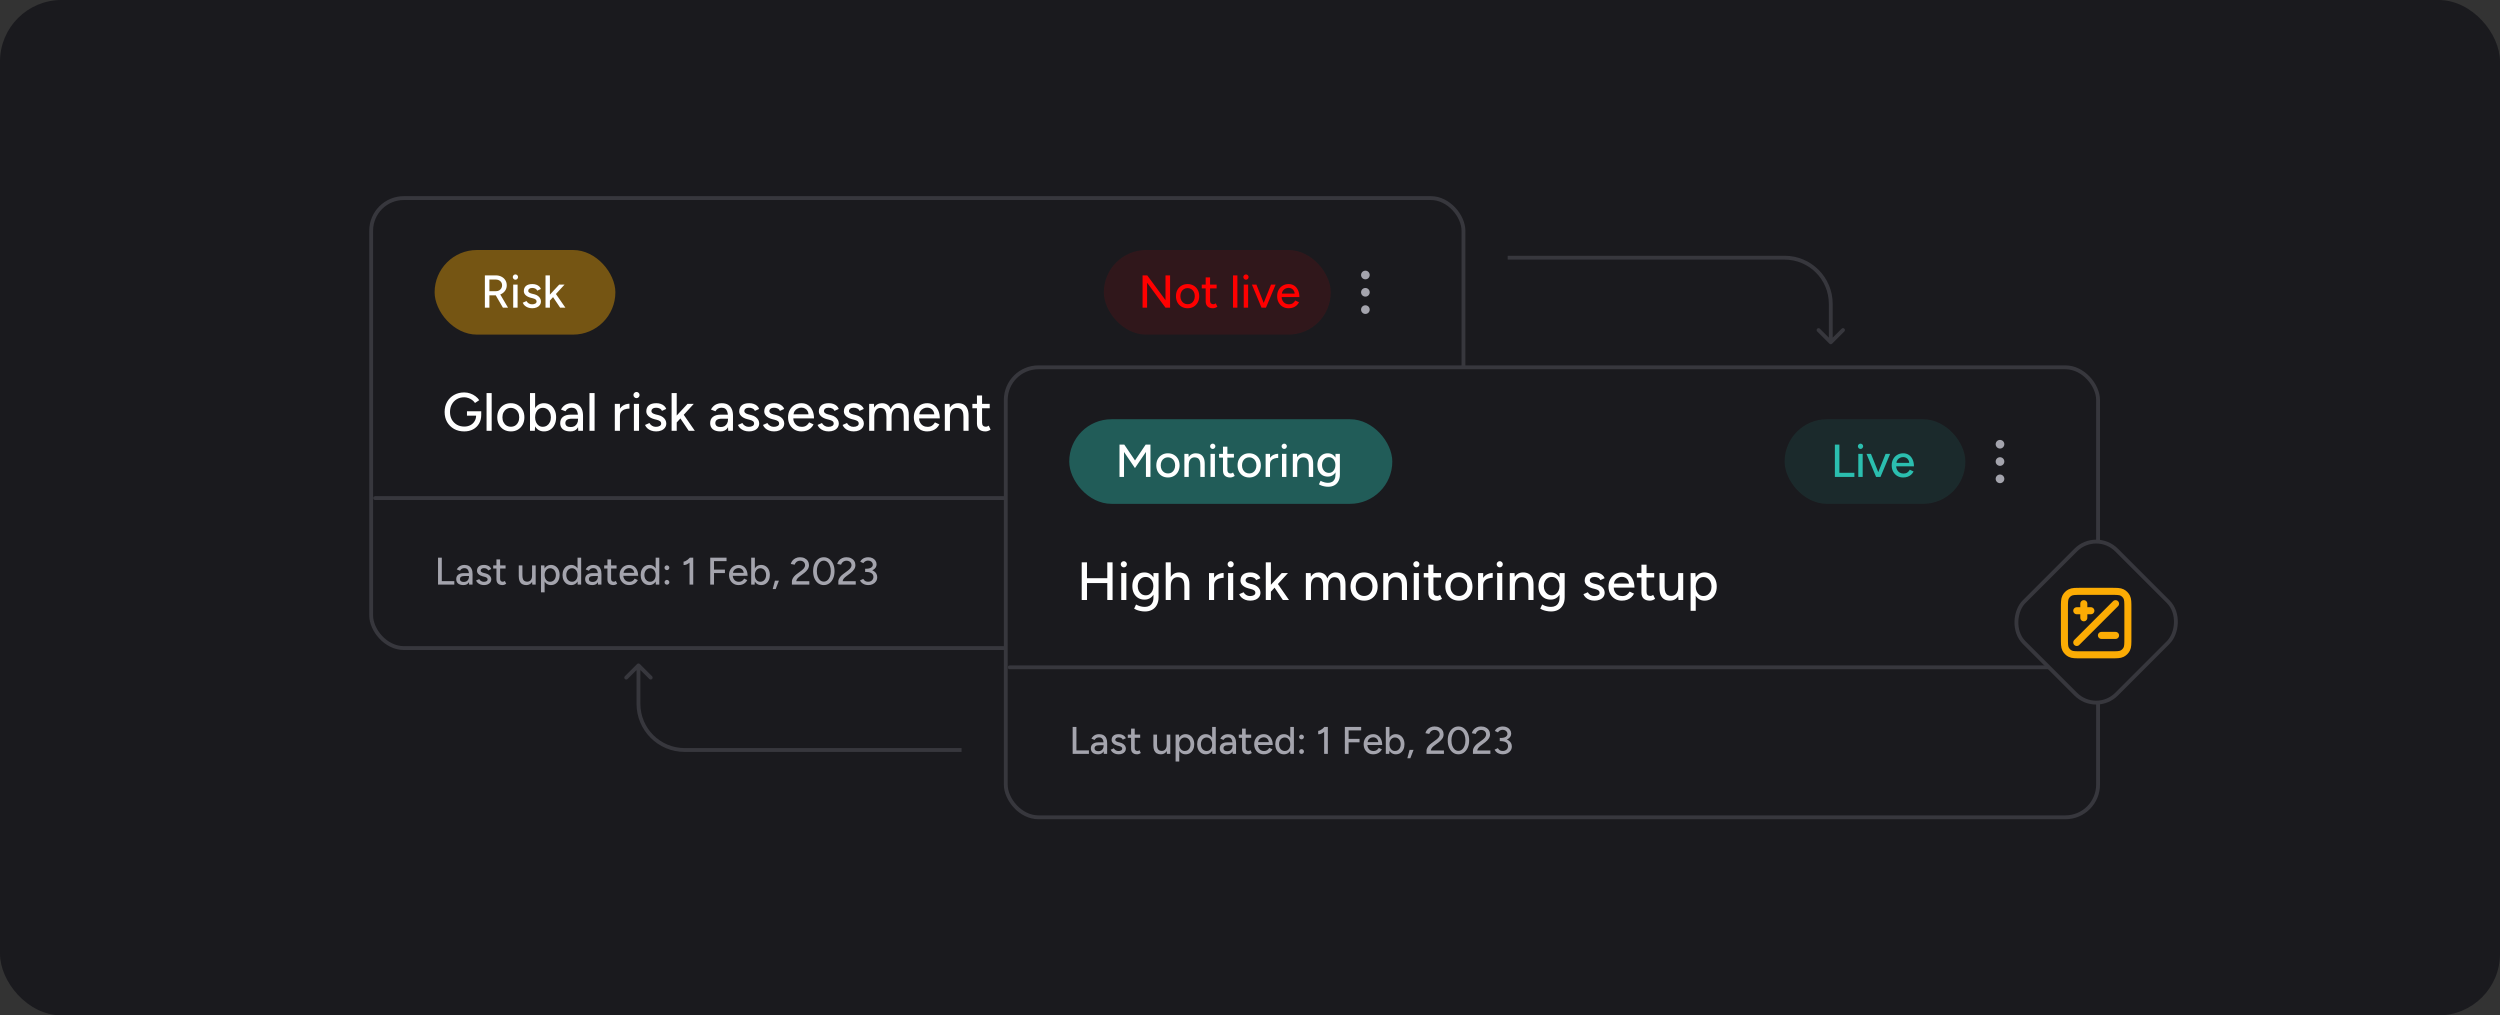 <svg width="650" height="264" viewBox="0 0 650 264" fill="none" xmlns="http://www.w3.org/2000/svg">
<rect x="0" y="0" width="650" height="264" fill="#333333" stroke="none"/>
<rect width="650" height="264" rx="16" fill="#1A1A1E"/>
<rect x="96.5" y="51.5" width="284" height="117" rx="8.5" fill="#1A1A1E" stroke="#37373D"/>
<rect opacity="0.1" x="287" y="65" width="59" height="22" rx="11" fill="#FF0000"/>
<path d="M297.068 80V71.6H298.28L303.032 78.032V71.6H304.22V80H303.032L298.244 73.508V80H297.068ZM308.797 80.144C308.197 80.144 307.669 80.012 307.213 79.748C306.757 79.476 306.397 79.104 306.133 78.632C305.877 78.16 305.749 77.616 305.749 77C305.749 76.384 305.877 75.84 306.133 75.368C306.389 74.896 306.745 74.528 307.201 74.264C307.657 73.992 308.181 73.856 308.773 73.856C309.365 73.856 309.889 73.992 310.345 74.264C310.801 74.528 311.157 74.896 311.413 75.368C311.669 75.84 311.797 76.384 311.797 77C311.797 77.616 311.669 78.16 311.413 78.632C311.157 79.104 310.801 79.476 310.345 79.748C309.897 80.012 309.381 80.144 308.797 80.144ZM308.797 79.1C309.157 79.1 309.477 79.012 309.757 78.836C310.037 78.652 310.253 78.404 310.405 78.092C310.565 77.78 310.645 77.416 310.645 77C310.645 76.584 310.565 76.22 310.405 75.908C310.253 75.596 310.033 75.352 309.745 75.176C309.457 74.992 309.133 74.9 308.773 74.9C308.405 74.9 308.081 74.992 307.801 75.176C307.521 75.352 307.301 75.596 307.141 75.908C306.981 76.22 306.901 76.584 306.901 77C306.901 77.416 306.981 77.78 307.141 78.092C307.301 78.404 307.525 78.652 307.813 78.836C308.101 79.012 308.429 79.1 308.797 79.1ZM315.362 80.144C314.762 80.144 314.298 79.992 313.97 79.688C313.642 79.376 313.478 78.932 313.478 78.356V72.128H314.618V78.188C314.618 78.484 314.69 78.712 314.834 78.872C314.986 79.024 315.202 79.1 315.482 79.1C315.562 79.1 315.65 79.084 315.746 79.052C315.842 79.02 315.958 78.956 316.094 78.86L316.526 79.748C316.318 79.884 316.118 79.984 315.926 80.048C315.742 80.112 315.554 80.144 315.362 80.144ZM312.458 74.984V74H316.322V74.984H312.458ZM320.581 80V71.6H321.721V80H320.581ZM323.372 80V74H324.512V80H323.372ZM323.948 72.728C323.764 72.728 323.604 72.66 323.468 72.524C323.332 72.38 323.264 72.216 323.264 72.032C323.264 71.84 323.332 71.68 323.468 71.552C323.604 71.416 323.764 71.348 323.948 71.348C324.14 71.348 324.3 71.416 324.428 71.552C324.564 71.68 324.632 71.84 324.632 72.032C324.632 72.216 324.564 72.38 324.428 72.524C324.3 72.66 324.14 72.728 323.948 72.728ZM328.067 80L330.467 74H331.655L329.147 80H328.067ZM327.995 80L325.499 74H326.663L329.063 80H327.995ZM335.046 80.144C334.462 80.144 333.946 80.012 333.498 79.748C333.05 79.476 332.698 79.104 332.442 78.632C332.186 78.16 332.058 77.616 332.058 77C332.058 76.384 332.186 75.84 332.442 75.368C332.698 74.896 333.05 74.528 333.498 74.264C333.954 73.992 334.474 73.856 335.058 73.856C335.61 73.856 336.094 73.996 336.51 74.276C336.926 74.548 337.25 74.94 337.482 75.452C337.722 75.956 337.842 76.552 337.842 77.24H332.994L333.21 77.06C333.21 77.484 333.294 77.852 333.462 78.164C333.63 78.476 333.858 78.716 334.146 78.884C334.434 79.044 334.762 79.124 335.13 79.124C335.53 79.124 335.862 79.032 336.126 78.848C336.398 78.656 336.61 78.416 336.762 78.128L337.746 78.584C337.586 78.896 337.378 79.172 337.122 79.412C336.866 79.644 336.562 79.824 336.21 79.952C335.866 80.08 335.478 80.144 335.046 80.144ZM333.282 76.52L333.054 76.34H336.846L336.63 76.52C336.63 76.168 336.558 75.868 336.414 75.62C336.27 75.364 336.078 75.172 335.838 75.044C335.598 74.908 335.33 74.84 335.034 74.84C334.746 74.84 334.466 74.908 334.194 75.044C333.93 75.172 333.71 75.36 333.534 75.608C333.366 75.856 333.282 76.16 333.282 76.52Z" fill="#FF0000"/>
<path fill-rule="evenodd" clip-rule="evenodd" d="M353.875 71.5C353.875 70.879 354.379 70.375 355 70.375C355.621 70.375 356.125 70.879 356.125 71.5C356.125 72.121 355.621 72.625 355 72.625C354.379 72.625 353.875 72.121 353.875 71.5ZM353.875 76C353.875 75.379 354.379 74.875 355 74.875C355.621 74.875 356.125 75.379 356.125 76C356.125 76.621 355.621 77.125 355 77.125C354.379 77.125 353.875 76.621 353.875 76ZM353.875 80.5C353.875 79.879 354.379 79.375 355 79.375C355.621 79.375 356.125 79.879 356.125 80.5C356.125 81.121 355.621 81.625 355 81.625C354.379 81.625 353.875 81.121 353.875 80.5Z" fill="#A4A4AD"/>
<rect x="97.25" y="129.25" width="282.5" height="0.5" rx="0.25" fill="#1A1A1E" stroke="#37373D" stroke-width="0.5"/>
<rect opacity="0.4" x="113" y="65" width="47" height="22" rx="11" fill="#FCAC04"/>
<path d="M126.068 80V71.6H128.9C129.46 71.6 129.952 71.712 130.376 71.936C130.808 72.152 131.144 72.456 131.384 72.848C131.632 73.232 131.756 73.68 131.756 74.192C131.756 74.696 131.624 75.144 131.36 75.536C131.104 75.928 130.752 76.236 130.304 76.46C129.856 76.676 129.352 76.784 128.792 76.784H127.244V80H126.068ZM130.76 80L128.768 76.568L129.704 75.944L132.092 80H130.76ZM127.244 75.704H129.008C129.296 75.704 129.552 75.64 129.776 75.512C130.008 75.376 130.192 75.196 130.328 74.972C130.472 74.74 130.544 74.48 130.544 74.192C130.544 73.744 130.388 73.38 130.076 73.1C129.764 72.82 129.36 72.68 128.864 72.68H127.244V75.704ZM133.434 80V74H134.574V80H133.434ZM134.01 72.728C133.826 72.728 133.666 72.66 133.53 72.524C133.394 72.38 133.326 72.216 133.326 72.032C133.326 71.84 133.394 71.68 133.53 71.552C133.666 71.416 133.826 71.348 134.01 71.348C134.202 71.348 134.362 71.416 134.49 71.552C134.626 71.68 134.694 71.84 134.694 72.032C134.694 72.216 134.626 72.38 134.49 72.524C134.362 72.66 134.202 72.728 134.01 72.728ZM138.393 80.144C137.969 80.144 137.589 80.08 137.253 79.952C136.925 79.824 136.645 79.652 136.413 79.436C136.189 79.22 136.021 78.976 135.909 78.704L136.893 78.272C137.021 78.52 137.213 78.724 137.469 78.884C137.725 79.044 138.009 79.124 138.321 79.124C138.665 79.124 138.949 79.06 139.173 78.932C139.397 78.804 139.509 78.624 139.509 78.392C139.509 78.168 139.425 77.992 139.257 77.864C139.089 77.736 138.845 77.632 138.525 77.552L137.961 77.408C137.401 77.256 136.965 77.028 136.653 76.724C136.349 76.42 136.197 76.076 136.197 75.692C136.197 75.108 136.385 74.656 136.761 74.336C137.137 74.016 137.693 73.856 138.429 73.856C138.789 73.856 139.117 73.908 139.413 74.012C139.717 74.116 139.973 74.264 140.181 74.456C140.397 74.648 140.549 74.876 140.637 75.14L139.677 75.572C139.581 75.332 139.417 75.156 139.185 75.044C138.953 74.924 138.681 74.864 138.369 74.864C138.049 74.864 137.797 74.936 137.613 75.08C137.429 75.216 137.337 75.408 137.337 75.656C137.337 75.792 137.413 75.924 137.565 76.052C137.725 76.172 137.957 76.272 138.261 76.352L138.909 76.508C139.301 76.604 139.625 76.752 139.881 76.952C140.137 77.144 140.329 77.364 140.457 77.612C140.585 77.852 140.649 78.104 140.649 78.368C140.649 78.728 140.549 79.044 140.349 79.316C140.157 79.58 139.889 79.784 139.545 79.928C139.209 80.072 138.825 80.144 138.393 80.144ZM142.939 78.188L142.231 77.408L145.387 74H146.779L142.939 78.188ZM141.835 80V71.6H142.975V80H141.835ZM145.639 80L143.431 76.712L144.175 75.92L147.007 80H145.639Z" fill="white"/>
<path d="M120.698 112.168C119.709 112.168 118.827 111.953 118.052 111.524C117.287 111.085 116.685 110.488 116.246 109.732C115.817 108.967 115.602 108.094 115.602 107.114C115.602 106.115 115.817 105.238 116.246 104.482C116.685 103.717 117.287 103.119 118.052 102.69C118.827 102.251 119.709 102.032 120.698 102.032C121.239 102.032 121.757 102.121 122.252 102.298C122.756 102.466 123.209 102.704 123.61 103.012C124.021 103.311 124.352 103.656 124.604 104.048L123.498 104.776C123.311 104.487 123.069 104.23 122.77 104.006C122.471 103.782 122.14 103.609 121.776 103.488C121.421 103.357 121.062 103.292 120.698 103.292C119.979 103.292 119.34 103.455 118.78 103.782C118.229 104.109 117.795 104.557 117.478 105.126C117.161 105.695 117.002 106.358 117.002 107.114C117.002 107.851 117.156 108.505 117.464 109.074C117.781 109.643 118.22 110.091 118.78 110.418C119.349 110.745 119.998 110.908 120.726 110.908C121.314 110.908 121.837 110.787 122.294 110.544C122.761 110.301 123.125 109.961 123.386 109.522C123.657 109.083 123.792 108.575 123.792 107.996L125.122 107.87C125.122 108.738 124.931 109.494 124.548 110.138C124.175 110.782 123.657 111.281 122.994 111.636C122.331 111.991 121.566 112.168 120.698 112.168ZM121.412 108.08V106.932H125.122V107.94L124.422 108.08H121.412ZM126.506 112V102.2H127.836V112H126.506ZM132.842 112.168C132.142 112.168 131.526 112.014 130.994 111.706C130.462 111.389 130.042 110.955 129.734 110.404C129.435 109.853 129.286 109.219 129.286 108.5C129.286 107.781 129.435 107.147 129.734 106.596C130.033 106.045 130.448 105.616 130.98 105.308C131.512 104.991 132.123 104.832 132.814 104.832C133.505 104.832 134.116 104.991 134.648 105.308C135.18 105.616 135.595 106.045 135.894 106.596C136.193 107.147 136.342 107.781 136.342 108.5C136.342 109.219 136.193 109.853 135.894 110.404C135.595 110.955 135.18 111.389 134.648 111.706C134.125 112.014 133.523 112.168 132.842 112.168ZM132.842 110.95C133.262 110.95 133.635 110.847 133.962 110.642C134.289 110.427 134.541 110.138 134.718 109.774C134.905 109.41 134.998 108.985 134.998 108.5C134.998 108.015 134.905 107.59 134.718 107.226C134.541 106.862 134.284 106.577 133.948 106.372C133.612 106.157 133.234 106.05 132.814 106.05C132.385 106.05 132.007 106.157 131.68 106.372C131.353 106.577 131.097 106.862 130.91 107.226C130.723 107.59 130.63 108.015 130.63 108.5C130.63 108.985 130.723 109.41 130.91 109.774C131.097 110.138 131.358 110.427 131.694 110.642C132.03 110.847 132.413 110.95 132.842 110.95ZM137.799 112V102.2H139.129V110.698L139.059 112H137.799ZM141.425 112.168C140.837 112.168 140.324 112.014 139.885 111.706C139.456 111.398 139.124 110.969 138.891 110.418C138.658 109.867 138.541 109.228 138.541 108.5C138.541 107.763 138.658 107.123 138.891 106.582C139.124 106.031 139.456 105.602 139.885 105.294C140.324 104.986 140.837 104.832 141.425 104.832C142.05 104.832 142.601 104.986 143.077 105.294C143.553 105.602 143.922 106.031 144.183 106.582C144.454 107.123 144.589 107.763 144.589 108.5C144.589 109.228 144.454 109.867 144.183 110.418C143.922 110.969 143.553 111.398 143.077 111.706C142.601 112.014 142.05 112.168 141.425 112.168ZM141.103 110.964C141.523 110.964 141.892 110.861 142.209 110.656C142.526 110.441 142.774 110.152 142.951 109.788C143.138 109.415 143.231 108.985 143.231 108.5C143.231 108.015 143.142 107.59 142.965 107.226C142.788 106.853 142.54 106.563 142.223 106.358C141.906 106.143 141.537 106.036 141.117 106.036C140.734 106.036 140.389 106.143 140.081 106.358C139.782 106.563 139.549 106.853 139.381 107.226C139.213 107.599 139.129 108.024 139.129 108.5C139.129 108.985 139.213 109.415 139.381 109.788C139.549 110.152 139.782 110.441 140.081 110.656C140.38 110.861 140.72 110.964 141.103 110.964ZM150.341 112L150.285 110.782V108.346C150.285 107.833 150.224 107.403 150.103 107.058C149.991 106.713 149.814 106.451 149.571 106.274C149.338 106.097 149.025 106.008 148.633 106.008C148.269 106.008 147.952 106.083 147.681 106.232C147.42 106.381 147.2 106.615 147.023 106.932L145.847 106.484C146.015 106.167 146.225 105.887 146.477 105.644C146.729 105.392 147.032 105.196 147.387 105.056C147.742 104.907 148.157 104.832 148.633 104.832C149.296 104.832 149.846 104.963 150.285 105.224C150.724 105.485 151.05 105.863 151.265 106.358C151.489 106.853 151.596 107.464 151.587 108.192L151.573 112H150.341ZM148.283 112.168C147.452 112.168 146.804 111.981 146.337 111.608C145.88 111.225 145.651 110.698 145.651 110.026C145.651 109.307 145.889 108.761 146.365 108.388C146.85 108.005 147.522 107.814 148.381 107.814H150.327V108.864H148.745C148.101 108.864 147.648 108.967 147.387 109.172C147.126 109.368 146.995 109.643 146.995 109.998C146.995 110.325 147.116 110.581 147.359 110.768C147.611 110.945 147.956 111.034 148.395 111.034C148.778 111.034 149.109 110.955 149.389 110.796C149.669 110.628 149.888 110.395 150.047 110.096C150.206 109.797 150.285 109.457 150.285 109.074H150.747C150.747 110.026 150.542 110.782 150.131 111.342C149.73 111.893 149.114 112.168 148.283 112.168ZM153.262 112V102.2H154.592V112H153.262ZM160.664 108.234C160.664 107.478 160.808 106.862 161.098 106.386C161.387 105.91 161.76 105.555 162.218 105.322C162.675 105.089 163.156 104.972 163.66 104.972V106.232C163.24 106.232 162.838 106.297 162.456 106.428C162.082 106.549 161.774 106.755 161.532 107.044C161.298 107.324 161.182 107.707 161.182 108.192L160.664 108.234ZM159.852 112V105H161.182V112H159.852ZM164.817 112V105H166.147V112H164.817ZM165.489 103.516C165.274 103.516 165.087 103.437 164.929 103.278C164.77 103.11 164.691 102.919 164.691 102.704C164.691 102.48 164.77 102.293 164.929 102.144C165.087 101.985 165.274 101.906 165.489 101.906C165.713 101.906 165.899 101.985 166.049 102.144C166.207 102.293 166.287 102.48 166.287 102.704C166.287 102.919 166.207 103.11 166.049 103.278C165.899 103.437 165.713 103.516 165.489 103.516ZM170.602 112.168C170.107 112.168 169.664 112.093 169.272 111.944C168.889 111.795 168.563 111.594 168.292 111.342C168.031 111.09 167.835 110.805 167.704 110.488L168.852 109.984C169.001 110.273 169.225 110.511 169.524 110.698C169.823 110.885 170.154 110.978 170.518 110.978C170.919 110.978 171.251 110.903 171.512 110.754C171.773 110.605 171.904 110.395 171.904 110.124C171.904 109.863 171.806 109.657 171.61 109.508C171.414 109.359 171.129 109.237 170.756 109.144L170.098 108.976C169.445 108.799 168.936 108.533 168.572 108.178C168.217 107.823 168.04 107.422 168.04 106.974C168.04 106.293 168.259 105.765 168.698 105.392C169.137 105.019 169.785 104.832 170.644 104.832C171.064 104.832 171.447 104.893 171.792 105.014C172.147 105.135 172.445 105.308 172.688 105.532C172.94 105.756 173.117 106.022 173.22 106.33L172.1 106.834C171.988 106.554 171.797 106.349 171.526 106.218C171.255 106.078 170.938 106.008 170.574 106.008C170.201 106.008 169.907 106.092 169.692 106.26C169.477 106.419 169.37 106.643 169.37 106.932C169.37 107.091 169.459 107.245 169.636 107.394C169.823 107.534 170.093 107.651 170.448 107.744L171.204 107.926C171.661 108.038 172.039 108.211 172.338 108.444C172.637 108.668 172.861 108.925 173.01 109.214C173.159 109.494 173.234 109.788 173.234 110.096C173.234 110.516 173.117 110.885 172.884 111.202C172.66 111.51 172.347 111.748 171.946 111.916C171.554 112.084 171.106 112.168 170.602 112.168ZM175.905 109.886L175.079 108.976L178.761 105H180.385L175.905 109.886ZM174.617 112V102.2H175.947V112H174.617ZM179.055 112L176.479 108.164L177.347 107.24L180.651 112H179.055ZM189.333 112L189.277 110.782V108.346C189.277 107.833 189.217 107.403 189.095 107.058C188.983 106.713 188.806 106.451 188.563 106.274C188.33 106.097 188.017 106.008 187.625 106.008C187.261 106.008 186.944 106.083 186.673 106.232C186.412 106.381 186.193 106.615 186.015 106.932L184.839 106.484C185.007 106.167 185.217 105.887 185.469 105.644C185.721 105.392 186.025 105.196 186.379 105.056C186.734 104.907 187.149 104.832 187.625 104.832C188.288 104.832 188.839 104.963 189.277 105.224C189.716 105.485 190.043 105.863 190.257 106.358C190.481 106.853 190.589 107.464 190.579 108.192L190.565 112H189.333ZM187.275 112.168C186.445 112.168 185.796 111.981 185.329 111.608C184.872 111.225 184.643 110.698 184.643 110.026C184.643 109.307 184.881 108.761 185.357 108.388C185.843 108.005 186.515 107.814 187.373 107.814H189.319V108.864H187.737C187.093 108.864 186.641 108.967 186.379 109.172C186.118 109.368 185.987 109.643 185.987 109.998C185.987 110.325 186.109 110.581 186.351 110.768C186.603 110.945 186.949 111.034 187.387 111.034C187.77 111.034 188.101 110.955 188.381 110.796C188.661 110.628 188.881 110.395 189.039 110.096C189.198 109.797 189.277 109.457 189.277 109.074H189.739C189.739 110.026 189.534 110.782 189.123 111.342C188.722 111.893 188.106 112.168 187.275 112.168ZM194.76 112.168C194.265 112.168 193.822 112.093 193.43 111.944C193.047 111.795 192.721 111.594 192.45 111.342C192.189 111.09 191.993 110.805 191.862 110.488L193.01 109.984C193.159 110.273 193.383 110.511 193.682 110.698C193.981 110.885 194.312 110.978 194.676 110.978C195.077 110.978 195.409 110.903 195.67 110.754C195.931 110.605 196.062 110.395 196.062 110.124C196.062 109.863 195.964 109.657 195.768 109.508C195.572 109.359 195.287 109.237 194.914 109.144L194.256 108.976C193.603 108.799 193.094 108.533 192.73 108.178C192.375 107.823 192.198 107.422 192.198 106.974C192.198 106.293 192.417 105.765 192.856 105.392C193.295 105.019 193.943 104.832 194.802 104.832C195.222 104.832 195.605 104.893 195.95 105.014C196.305 105.135 196.603 105.308 196.846 105.532C197.098 105.756 197.275 106.022 197.378 106.33L196.258 106.834C196.146 106.554 195.955 106.349 195.684 106.218C195.413 106.078 195.096 106.008 194.732 106.008C194.359 106.008 194.065 106.092 193.85 106.26C193.635 106.419 193.528 106.643 193.528 106.932C193.528 107.091 193.617 107.245 193.794 107.394C193.981 107.534 194.251 107.651 194.606 107.744L195.362 107.926C195.819 108.038 196.197 108.211 196.496 108.444C196.795 108.668 197.019 108.925 197.168 109.214C197.317 109.494 197.392 109.788 197.392 110.096C197.392 110.516 197.275 110.885 197.042 111.202C196.818 111.51 196.505 111.748 196.104 111.916C195.712 112.084 195.264 112.168 194.76 112.168ZM201.268 112.168C200.773 112.168 200.33 112.093 199.938 111.944C199.555 111.795 199.229 111.594 198.958 111.342C198.697 111.09 198.501 110.805 198.37 110.488L199.518 109.984C199.667 110.273 199.891 110.511 200.19 110.698C200.489 110.885 200.82 110.978 201.184 110.978C201.585 110.978 201.917 110.903 202.178 110.754C202.439 110.605 202.57 110.395 202.57 110.124C202.57 109.863 202.472 109.657 202.276 109.508C202.08 109.359 201.795 109.237 201.422 109.144L200.764 108.976C200.111 108.799 199.602 108.533 199.238 108.178C198.883 107.823 198.706 107.422 198.706 106.974C198.706 106.293 198.925 105.765 199.364 105.392C199.803 105.019 200.451 104.832 201.31 104.832C201.73 104.832 202.113 104.893 202.458 105.014C202.813 105.135 203.111 105.308 203.354 105.532C203.606 105.756 203.783 106.022 203.886 106.33L202.766 106.834C202.654 106.554 202.463 106.349 202.192 106.218C201.921 106.078 201.604 106.008 201.24 106.008C200.867 106.008 200.573 106.092 200.358 106.26C200.143 106.419 200.036 106.643 200.036 106.932C200.036 107.091 200.125 107.245 200.302 107.394C200.489 107.534 200.759 107.651 201.114 107.744L201.87 107.926C202.327 108.038 202.705 108.211 203.004 108.444C203.303 108.668 203.527 108.925 203.676 109.214C203.825 109.494 203.9 109.788 203.9 110.096C203.9 110.516 203.783 110.885 203.55 111.202C203.326 111.51 203.013 111.748 202.612 111.916C202.22 112.084 201.772 112.168 201.268 112.168ZM208.377 112.168C207.696 112.168 207.094 112.014 206.571 111.706C206.049 111.389 205.638 110.955 205.339 110.404C205.041 109.853 204.891 109.219 204.891 108.5C204.891 107.781 205.041 107.147 205.339 106.596C205.638 106.045 206.049 105.616 206.571 105.308C207.103 104.991 207.71 104.832 208.391 104.832C209.035 104.832 209.6 104.995 210.085 105.322C210.571 105.639 210.949 106.097 211.219 106.694C211.499 107.282 211.639 107.977 211.639 108.78H205.983L206.235 108.57C206.235 109.065 206.333 109.494 206.529 109.858C206.725 110.222 206.991 110.502 207.327 110.698C207.663 110.885 208.046 110.978 208.475 110.978C208.942 110.978 209.329 110.871 209.637 110.656C209.955 110.432 210.202 110.152 210.379 109.816L211.527 110.348C211.341 110.712 211.098 111.034 210.799 111.314C210.501 111.585 210.146 111.795 209.735 111.944C209.334 112.093 208.881 112.168 208.377 112.168ZM206.319 107.94L206.053 107.73H210.477L210.225 107.94C210.225 107.529 210.141 107.179 209.973 106.89C209.805 106.591 209.581 106.367 209.301 106.218C209.021 106.059 208.709 105.98 208.363 105.98C208.027 105.98 207.701 106.059 207.383 106.218C207.075 106.367 206.819 106.587 206.613 106.876C206.417 107.165 206.319 107.52 206.319 107.94ZM215.459 112.168C214.965 112.168 214.521 112.093 214.129 111.944C213.747 111.795 213.42 111.594 213.149 111.342C212.888 111.09 212.692 110.805 212.561 110.488L213.709 109.984C213.859 110.273 214.083 110.511 214.381 110.698C214.68 110.885 215.011 110.978 215.375 110.978C215.777 110.978 216.108 110.903 216.369 110.754C216.631 110.605 216.761 110.395 216.761 110.124C216.761 109.863 216.663 109.657 216.467 109.508C216.271 109.359 215.987 109.237 215.613 109.144L214.955 108.976C214.302 108.799 213.793 108.533 213.429 108.178C213.075 107.823 212.897 107.422 212.897 106.974C212.897 106.293 213.117 105.765 213.555 105.392C213.994 105.019 214.643 104.832 215.501 104.832C215.921 104.832 216.304 104.893 216.649 105.014C217.004 105.135 217.303 105.308 217.545 105.532C217.797 105.756 217.975 106.022 218.077 106.33L216.957 106.834C216.845 106.554 216.654 106.349 216.383 106.218C216.113 106.078 215.795 106.008 215.431 106.008C215.058 106.008 214.764 106.092 214.549 106.26C214.335 106.419 214.227 106.643 214.227 106.932C214.227 107.091 214.316 107.245 214.493 107.394C214.68 107.534 214.951 107.651 215.305 107.744L216.061 107.926C216.519 108.038 216.897 108.211 217.195 108.444C217.494 108.668 217.718 108.925 217.867 109.214C218.017 109.494 218.091 109.788 218.091 110.096C218.091 110.516 217.975 110.885 217.741 111.202C217.517 111.51 217.205 111.748 216.803 111.916C216.411 112.084 215.963 112.168 215.459 112.168ZM221.967 112.168C221.472 112.168 221.029 112.093 220.637 111.944C220.254 111.795 219.928 111.594 219.657 111.342C219.396 111.09 219.2 110.805 219.069 110.488L220.217 109.984C220.366 110.273 220.59 110.511 220.889 110.698C221.188 110.885 221.519 110.978 221.883 110.978C222.284 110.978 222.616 110.903 222.877 110.754C223.138 110.605 223.269 110.395 223.269 110.124C223.269 109.863 223.171 109.657 222.975 109.508C222.779 109.359 222.494 109.237 222.121 109.144L221.463 108.976C220.81 108.799 220.301 108.533 219.937 108.178C219.582 107.823 219.405 107.422 219.405 106.974C219.405 106.293 219.624 105.765 220.063 105.392C220.502 105.019 221.15 104.832 222.009 104.832C222.429 104.832 222.812 104.893 223.157 105.014C223.512 105.135 223.81 105.308 224.053 105.532C224.305 105.756 224.482 106.022 224.585 106.33L223.465 106.834C223.353 106.554 223.162 106.349 222.891 106.218C222.62 106.078 222.303 106.008 221.939 106.008C221.566 106.008 221.272 106.092 221.057 106.26C220.842 106.419 220.735 106.643 220.735 106.932C220.735 107.091 220.824 107.245 221.001 107.394C221.188 107.534 221.458 107.651 221.813 107.744L222.569 107.926C223.026 108.038 223.404 108.211 223.703 108.444C224.002 108.668 224.226 108.925 224.375 109.214C224.524 109.494 224.599 109.788 224.599 110.096C224.599 110.516 224.482 110.885 224.249 111.202C224.025 111.51 223.712 111.748 223.311 111.916C222.919 112.084 222.471 112.168 221.967 112.168ZM225.983 112V105H227.229L227.285 105.966C227.509 105.593 227.789 105.313 228.125 105.126C228.461 104.93 228.848 104.832 229.287 104.832C229.847 104.832 230.323 104.963 230.715 105.224C231.107 105.476 231.391 105.863 231.569 106.386C231.774 105.882 232.063 105.499 232.437 105.238C232.81 104.967 233.253 104.832 233.767 104.832C234.56 104.832 235.181 105.093 235.629 105.616C236.077 106.129 236.296 106.923 236.287 107.996V112H234.971V108.416C234.971 107.781 234.901 107.301 234.761 106.974C234.63 106.638 234.453 106.405 234.229 106.274C234.005 106.143 233.743 106.073 233.445 106.064C232.922 106.064 232.516 106.265 232.227 106.666C231.947 107.067 231.807 107.632 231.807 108.36V112H230.477V108.416C230.477 107.781 230.411 107.301 230.281 106.974C230.15 106.638 229.968 106.405 229.735 106.274C229.511 106.143 229.249 106.073 228.951 106.064C228.428 106.064 228.022 106.265 227.733 106.666C227.453 107.067 227.313 107.632 227.313 108.36V112H225.983ZM241.081 112.168C240.399 112.168 239.797 112.014 239.275 111.706C238.752 111.389 238.341 110.955 238.043 110.404C237.744 109.853 237.595 109.219 237.595 108.5C237.595 107.781 237.744 107.147 238.043 106.596C238.341 106.045 238.752 105.616 239.275 105.308C239.807 104.991 240.413 104.832 241.095 104.832C241.739 104.832 242.303 104.995 242.789 105.322C243.274 105.639 243.652 106.097 243.923 106.694C244.203 107.282 244.343 107.977 244.343 108.78H238.687L238.939 108.57C238.939 109.065 239.037 109.494 239.233 109.858C239.429 110.222 239.695 110.502 240.031 110.698C240.367 110.885 240.749 110.978 241.178 110.978C241.645 110.978 242.033 110.871 242.341 110.656C242.658 110.432 242.905 110.152 243.083 109.816L244.231 110.348C244.044 110.712 243.801 111.034 243.503 111.314C243.204 111.585 242.849 111.795 242.439 111.944C242.037 112.093 241.585 112.168 241.081 112.168ZM239.023 107.94L238.757 107.73H243.181L242.929 107.94C242.929 107.529 242.845 107.179 242.677 106.89C242.509 106.591 242.285 106.367 242.005 106.218C241.725 106.059 241.412 105.98 241.067 105.98C240.731 105.98 240.404 106.059 240.087 106.218C239.779 106.367 239.522 106.587 239.317 106.876C239.121 107.165 239.023 107.52 239.023 107.94ZM245.656 112V105H246.902L246.986 106.288V112H245.656ZM250.5 112V108.416H251.83V112H250.5ZM250.5 108.416C250.5 107.781 250.426 107.301 250.276 106.974C250.136 106.638 249.936 106.405 249.674 106.274C249.422 106.143 249.128 106.073 248.792 106.064C248.223 106.064 247.78 106.265 247.462 106.666C247.145 107.067 246.986 107.632 246.986 108.36H246.412C246.412 107.623 246.52 106.993 246.734 106.47C246.958 105.938 247.271 105.532 247.672 105.252C248.083 104.972 248.568 104.832 249.128 104.832C249.679 104.832 250.155 104.944 250.556 105.168C250.967 105.392 251.28 105.742 251.494 106.218C251.718 106.685 251.83 107.301 251.83 108.066V108.416H250.5ZM256.206 112.168C255.506 112.168 254.965 111.991 254.582 111.636C254.199 111.272 254.008 110.754 254.008 110.082V102.816H255.338V109.886C255.338 110.231 255.422 110.497 255.59 110.684C255.767 110.861 256.019 110.95 256.346 110.95C256.439 110.95 256.542 110.931 256.654 110.894C256.766 110.857 256.901 110.782 257.06 110.67L257.564 111.706C257.321 111.865 257.088 111.981 256.864 112.056C256.649 112.131 256.43 112.168 256.206 112.168ZM252.818 106.148V105H257.326V106.148H252.818Z" fill="white"/>
<path d="M113.89 152V145H114.87V151.1H118.12V152H113.89ZM121.974 152L121.934 151.13V149.39C121.934 149.023 121.891 148.717 121.804 148.47C121.724 148.223 121.597 148.037 121.424 147.91C121.257 147.783 121.034 147.72 120.754 147.72C120.494 147.72 120.267 147.773 120.074 147.88C119.887 147.987 119.731 148.153 119.604 148.38L118.764 148.06C118.884 147.833 119.034 147.633 119.214 147.46C119.394 147.28 119.611 147.14 119.864 147.04C120.117 146.933 120.414 146.88 120.754 146.88C121.227 146.88 121.621 146.973 121.934 147.16C122.247 147.347 122.481 147.617 122.634 147.97C122.794 148.323 122.871 148.76 122.864 149.28L122.854 152H121.974ZM120.504 152.12C119.911 152.12 119.447 151.987 119.114 151.72C118.787 151.447 118.624 151.07 118.624 150.59C118.624 150.077 118.794 149.687 119.134 149.42C119.481 149.147 119.961 149.01 120.574 149.01H121.964V149.76H120.834C120.374 149.76 120.051 149.833 119.864 149.98C119.677 150.12 119.584 150.317 119.584 150.57C119.584 150.803 119.671 150.987 119.844 151.12C120.024 151.247 120.271 151.31 120.584 151.31C120.857 151.31 121.094 151.253 121.294 151.14C121.494 151.02 121.651 150.853 121.764 150.64C121.877 150.427 121.934 150.183 121.934 149.91H122.264C122.264 150.59 122.117 151.13 121.824 151.53C121.537 151.923 121.097 152.12 120.504 152.12ZM125.85 152.12C125.497 152.12 125.18 152.067 124.9 151.96C124.627 151.853 124.394 151.71 124.2 151.53C124.014 151.35 123.874 151.147 123.78 150.92L124.6 150.56C124.707 150.767 124.867 150.937 125.08 151.07C125.294 151.203 125.53 151.27 125.79 151.27C126.077 151.27 126.314 151.217 126.5 151.11C126.687 151.003 126.78 150.853 126.78 150.66C126.78 150.473 126.71 150.327 126.57 150.22C126.43 150.113 126.227 150.027 125.96 149.96L125.49 149.84C125.024 149.713 124.66 149.523 124.4 149.27C124.147 149.017 124.02 148.73 124.02 148.41C124.02 147.923 124.177 147.547 124.49 147.28C124.804 147.013 125.267 146.88 125.88 146.88C126.18 146.88 126.454 146.923 126.7 147.01C126.954 147.097 127.167 147.22 127.34 147.38C127.52 147.54 127.647 147.73 127.72 147.95L126.92 148.31C126.84 148.11 126.704 147.963 126.51 147.87C126.317 147.77 126.09 147.72 125.83 147.72C125.564 147.72 125.354 147.78 125.2 147.9C125.047 148.013 124.97 148.173 124.97 148.38C124.97 148.493 125.034 148.603 125.16 148.71C125.294 148.81 125.487 148.893 125.74 148.96L126.28 149.09C126.607 149.17 126.877 149.293 127.09 149.46C127.304 149.62 127.464 149.803 127.57 150.01C127.677 150.21 127.73 150.42 127.73 150.64C127.73 150.94 127.647 151.203 127.48 151.43C127.32 151.65 127.097 151.82 126.81 151.94C126.53 152.06 126.21 152.12 125.85 152.12ZM130.649 152.12C130.149 152.12 129.762 151.993 129.489 151.74C129.215 151.48 129.079 151.11 129.079 150.63V145.44H130.029V150.49C130.029 150.737 130.089 150.927 130.209 151.06C130.335 151.187 130.515 151.25 130.749 151.25C130.815 151.25 130.889 151.237 130.969 151.21C131.049 151.183 131.145 151.13 131.259 151.05L131.619 151.79C131.445 151.903 131.279 151.987 131.119 152.04C130.965 152.093 130.809 152.12 130.649 152.12ZM128.229 147.82V147H131.449V147.82H128.229ZM138.398 152L138.338 151.08V147H139.278V152H138.398ZM134.878 149.56V147H135.828V149.56H134.878ZM135.828 149.56C135.828 150.007 135.878 150.35 135.978 150.59C136.085 150.83 136.231 150.997 136.418 151.09C136.605 151.183 136.815 151.233 137.048 151.24C137.455 151.24 137.771 151.097 137.998 150.81C138.225 150.523 138.338 150.12 138.338 149.6H138.748C138.748 150.127 138.668 150.58 138.508 150.96C138.355 151.333 138.135 151.62 137.848 151.82C137.561 152.02 137.211 152.12 136.798 152.12C136.411 152.12 136.071 152.04 135.778 151.88C135.491 151.72 135.268 151.47 135.108 151.13C134.955 150.79 134.878 150.35 134.878 149.81V149.56H135.828ZM140.653 154V147H141.543L141.603 147.92V154H140.653ZM143.243 152.12C142.823 152.12 142.457 152.01 142.143 151.79C141.837 151.57 141.6 151.263 141.433 150.87C141.267 150.477 141.183 150.02 141.183 149.5C141.183 148.973 141.267 148.517 141.433 148.13C141.6 147.737 141.837 147.43 142.143 147.21C142.457 146.99 142.823 146.88 143.243 146.88C143.69 146.88 144.083 146.99 144.423 147.21C144.763 147.43 145.027 147.737 145.213 148.13C145.407 148.517 145.503 148.973 145.503 149.5C145.503 150.02 145.407 150.477 145.213 150.87C145.027 151.263 144.763 151.57 144.423 151.79C144.083 152.01 143.69 152.12 143.243 152.12ZM143.013 151.26C143.313 151.26 143.577 151.187 143.803 151.04C144.03 150.887 144.207 150.68 144.333 150.42C144.467 150.153 144.533 149.847 144.533 149.5C144.533 149.153 144.47 148.85 144.343 148.59C144.217 148.323 144.04 148.117 143.813 147.97C143.587 147.817 143.323 147.74 143.023 147.74C142.75 147.74 142.503 147.817 142.283 147.97C142.07 148.117 141.903 148.323 141.783 148.59C141.663 148.857 141.603 149.16 141.603 149.5C141.603 149.847 141.663 150.153 141.783 150.42C141.903 150.68 142.07 150.887 142.283 151.04C142.497 151.187 142.74 151.26 143.013 151.26ZM150.201 152L150.161 151.07V145H151.101V152H150.201ZM148.521 152.12C148.068 152.12 147.671 152.01 147.331 151.79C146.998 151.57 146.734 151.263 146.541 150.87C146.354 150.477 146.261 150.02 146.261 149.5C146.261 148.973 146.354 148.517 146.541 148.13C146.734 147.737 146.998 147.43 147.331 147.21C147.671 146.99 148.068 146.88 148.521 146.88C148.941 146.88 149.304 146.99 149.611 147.21C149.924 147.43 150.164 147.737 150.331 148.13C150.498 148.517 150.581 148.973 150.581 149.5C150.581 150.02 150.498 150.477 150.331 150.87C150.164 151.263 149.924 151.57 149.611 151.79C149.304 152.01 148.941 152.12 148.521 152.12ZM148.741 151.26C149.021 151.26 149.268 151.187 149.481 151.04C149.694 150.887 149.861 150.68 149.981 150.42C150.101 150.153 150.161 149.847 150.161 149.5C150.161 149.153 150.101 148.85 149.981 148.59C149.861 148.323 149.694 148.117 149.481 147.97C149.268 147.817 149.018 147.74 148.731 147.74C148.438 147.74 148.178 147.817 147.951 147.97C147.724 148.117 147.548 148.323 147.421 148.59C147.294 148.85 147.231 149.153 147.231 149.5C147.231 149.847 147.294 150.153 147.421 150.42C147.554 150.68 147.734 150.887 147.961 151.04C148.188 151.187 148.448 151.26 148.741 151.26ZM155.49 152L155.45 151.13V149.39C155.45 149.023 155.406 148.717 155.32 148.47C155.24 148.223 155.113 148.037 154.94 147.91C154.773 147.783 154.55 147.72 154.27 147.72C154.01 147.72 153.783 147.773 153.59 147.88C153.403 147.987 153.246 148.153 153.12 148.38L152.28 148.06C152.4 147.833 152.55 147.633 152.73 147.46C152.91 147.28 153.126 147.14 153.38 147.04C153.633 146.933 153.93 146.88 154.27 146.88C154.743 146.88 155.136 146.973 155.45 147.16C155.763 147.347 155.996 147.617 156.15 147.97C156.31 148.323 156.386 148.76 156.38 149.28L156.37 152H155.49ZM154.02 152.12C153.426 152.12 152.963 151.987 152.63 151.72C152.303 151.447 152.14 151.07 152.14 150.59C152.14 150.077 152.31 149.687 152.65 149.42C152.996 149.147 153.476 149.01 154.09 149.01H155.48V149.76H154.35C153.89 149.76 153.566 149.833 153.38 149.98C153.193 150.12 153.1 150.317 153.1 150.57C153.1 150.803 153.186 150.987 153.36 151.12C153.54 151.247 153.786 151.31 154.1 151.31C154.373 151.31 154.61 151.253 154.81 151.14C155.01 151.02 155.166 150.853 155.28 150.64C155.393 150.427 155.45 150.183 155.45 149.91H155.78C155.78 150.59 155.633 151.13 155.34 151.53C155.053 151.923 154.613 152.12 154.02 152.12ZM159.506 152.12C159.006 152.12 158.619 151.993 158.346 151.74C158.073 151.48 157.936 151.11 157.936 150.63V145.44H158.886V150.49C158.886 150.737 158.946 150.927 159.066 151.06C159.193 151.187 159.373 151.25 159.606 151.25C159.673 151.25 159.746 151.237 159.826 151.21C159.906 151.183 160.003 151.13 160.116 151.05L160.476 151.79C160.303 151.903 160.136 151.987 159.976 152.04C159.823 152.093 159.666 152.12 159.506 152.12ZM157.086 147.82V147H160.306V147.82H157.086ZM163.585 152.12C163.098 152.12 162.668 152.01 162.295 151.79C161.922 151.563 161.628 151.253 161.415 150.86C161.202 150.467 161.095 150.013 161.095 149.5C161.095 148.987 161.202 148.533 161.415 148.14C161.628 147.747 161.922 147.44 162.295 147.22C162.675 146.993 163.108 146.88 163.595 146.88C164.055 146.88 164.458 146.997 164.805 147.23C165.152 147.457 165.422 147.783 165.615 148.21C165.815 148.63 165.915 149.127 165.915 149.7H161.875L162.055 149.55C162.055 149.903 162.125 150.21 162.265 150.47C162.405 150.73 162.595 150.93 162.835 151.07C163.075 151.203 163.348 151.27 163.655 151.27C163.988 151.27 164.265 151.193 164.485 151.04C164.712 150.88 164.888 150.68 165.015 150.44L165.835 150.82C165.702 151.08 165.528 151.31 165.315 151.51C165.102 151.703 164.848 151.853 164.555 151.96C164.268 152.067 163.945 152.12 163.585 152.12ZM162.115 149.1L161.925 148.95H165.085L164.905 149.1C164.905 148.807 164.845 148.557 164.725 148.35C164.605 148.137 164.445 147.977 164.245 147.87C164.045 147.757 163.822 147.7 163.575 147.7C163.335 147.7 163.102 147.757 162.875 147.87C162.655 147.977 162.472 148.133 162.325 148.34C162.185 148.547 162.115 148.8 162.115 149.1ZM170.513 152L170.473 151.07V145H171.413V152H170.513ZM168.833 152.12C168.38 152.12 167.983 152.01 167.643 151.79C167.31 151.57 167.047 151.263 166.853 150.87C166.667 150.477 166.573 150.02 166.573 149.5C166.573 148.973 166.667 148.517 166.853 148.13C167.047 147.737 167.31 147.43 167.643 147.21C167.983 146.99 168.38 146.88 168.833 146.88C169.253 146.88 169.617 146.99 169.923 147.21C170.237 147.43 170.477 147.737 170.643 148.13C170.81 148.517 170.893 148.973 170.893 149.5C170.893 150.02 170.81 150.477 170.643 150.87C170.477 151.263 170.237 151.57 169.923 151.79C169.617 152.01 169.253 152.12 168.833 152.12ZM169.053 151.26C169.333 151.26 169.58 151.187 169.793 151.04C170.007 150.887 170.173 150.68 170.293 150.42C170.413 150.153 170.473 149.847 170.473 149.5C170.473 149.153 170.413 148.85 170.293 148.59C170.173 148.323 170.007 148.117 169.793 147.97C169.58 147.817 169.33 147.74 169.043 147.74C168.75 147.74 168.49 147.817 168.263 147.97C168.037 148.117 167.86 148.323 167.733 148.59C167.607 148.85 167.543 149.153 167.543 149.5C167.543 149.847 167.607 150.153 167.733 150.42C167.867 150.68 168.047 150.887 168.273 151.04C168.5 151.187 168.76 151.26 169.053 151.26ZM173.392 148.23C173.226 148.23 173.079 148.17 172.952 148.05C172.832 147.93 172.772 147.783 172.772 147.61C172.772 147.437 172.832 147.29 172.952 147.17C173.079 147.05 173.226 146.99 173.392 146.99C173.566 146.99 173.712 147.05 173.832 147.17C173.959 147.29 174.022 147.437 174.022 147.61C174.022 147.783 173.959 147.93 173.832 148.05C173.712 148.17 173.566 148.23 173.392 148.23ZM173.412 152.02C173.239 152.02 173.089 151.96 172.962 151.84C172.842 151.713 172.782 151.563 172.782 151.39C172.782 151.223 172.842 151.08 172.962 150.96C173.089 150.833 173.239 150.77 173.412 150.77C173.579 150.77 173.722 150.833 173.842 150.96C173.969 151.08 174.032 151.223 174.032 151.39C174.032 151.563 173.969 151.713 173.842 151.84C173.722 151.96 173.579 152.02 173.412 152.02ZM179.28 152V145.53L179.37 145H180.24V152H179.28ZM177.73 146.91V146.02C177.877 146.027 178.047 145.98 178.24 145.88C178.44 145.78 178.64 145.65 178.84 145.49C179.04 145.33 179.217 145.163 179.37 144.99L179.98 145.65C179.753 145.89 179.517 146.107 179.27 146.3C179.023 146.493 178.77 146.647 178.51 146.76C178.257 146.873 177.997 146.923 177.73 146.91ZM184.661 152V145H188.901V145.9H185.641V148.1H188.481V149H185.641V152H184.661ZM192.042 152.12C191.555 152.12 191.125 152.01 190.752 151.79C190.379 151.563 190.085 151.253 189.872 150.86C189.659 150.467 189.552 150.013 189.552 149.5C189.552 148.987 189.659 148.533 189.872 148.14C190.085 147.747 190.379 147.44 190.752 147.22C191.132 146.993 191.565 146.88 192.052 146.88C192.512 146.88 192.915 146.997 193.262 147.23C193.609 147.457 193.879 147.783 194.072 148.21C194.272 148.63 194.372 149.127 194.372 149.7H190.332L190.512 149.55C190.512 149.903 190.582 150.21 190.722 150.47C190.862 150.73 191.052 150.93 191.292 151.07C191.532 151.203 191.805 151.27 192.112 151.27C192.445 151.27 192.722 151.193 192.942 151.04C193.169 150.88 193.345 150.68 193.472 150.44L194.292 150.82C194.159 151.08 193.985 151.31 193.772 151.51C193.559 151.703 193.305 151.853 193.012 151.96C192.725 152.067 192.402 152.12 192.042 152.12ZM190.572 149.1L190.382 148.95H193.542L193.362 149.1C193.362 148.807 193.302 148.557 193.182 148.35C193.062 148.137 192.902 147.977 192.702 147.87C192.502 147.757 192.279 147.7 192.032 147.7C191.792 147.7 191.559 147.757 191.332 147.87C191.112 147.977 190.929 148.133 190.782 148.34C190.642 148.547 190.572 148.8 190.572 149.1ZM195.31 152V145H196.26V151.07L196.21 152H195.31ZM197.9 152.12C197.48 152.12 197.114 152.01 196.8 151.79C196.494 151.57 196.257 151.263 196.09 150.87C195.924 150.477 195.84 150.02 195.84 149.5C195.84 148.973 195.924 148.517 196.09 148.13C196.257 147.737 196.494 147.43 196.8 147.21C197.114 146.99 197.48 146.88 197.9 146.88C198.347 146.88 198.74 146.99 199.08 147.21C199.42 147.43 199.684 147.737 199.87 148.13C200.064 148.517 200.16 148.973 200.16 149.5C200.16 150.02 200.064 150.477 199.87 150.87C199.684 151.263 199.42 151.57 199.08 151.79C198.74 152.01 198.347 152.12 197.9 152.12ZM197.67 151.26C197.97 151.26 198.234 151.187 198.46 151.04C198.687 150.887 198.864 150.68 198.99 150.42C199.124 150.153 199.19 149.847 199.19 149.5C199.19 149.153 199.127 148.85 199 148.59C198.874 148.323 198.697 148.117 198.47 147.97C198.244 147.817 197.98 147.74 197.68 147.74C197.407 147.74 197.16 147.817 196.94 147.97C196.727 148.117 196.56 148.323 196.44 148.59C196.32 148.857 196.26 149.16 196.26 149.5C196.26 149.847 196.32 150.153 196.44 150.42C196.56 150.68 196.727 150.887 196.94 151.04C197.154 151.187 197.397 151.26 197.67 151.26ZM200.909 153.15L201.489 150.97H202.519L201.679 153.15H200.909ZM205.894 152V151.21C205.894 151.003 205.941 150.79 206.034 150.57C206.134 150.343 206.274 150.12 206.454 149.9C206.641 149.68 206.861 149.477 207.114 149.29L208.464 148.29C208.624 148.177 208.767 148.047 208.894 147.9C209.027 147.747 209.131 147.59 209.204 147.43C209.284 147.263 209.324 147.1 209.324 146.94C209.324 146.727 209.271 146.533 209.164 146.36C209.057 146.18 208.907 146.04 208.714 145.94C208.521 145.833 208.291 145.78 208.024 145.78C207.771 145.78 207.547 145.83 207.354 145.93C207.167 146.023 207.011 146.15 206.884 146.31C206.757 146.47 206.667 146.64 206.614 146.82L205.604 146.63C205.677 146.323 205.821 146.037 206.034 145.77C206.247 145.503 206.521 145.29 206.854 145.13C207.187 144.963 207.564 144.88 207.984 144.88C208.464 144.88 208.877 144.97 209.224 145.15C209.577 145.323 209.851 145.567 210.044 145.88C210.237 146.187 210.334 146.54 210.334 146.94C210.334 147.327 210.227 147.683 210.014 148.01C209.807 148.337 209.507 148.653 209.114 148.96L207.864 149.9C207.617 150.087 207.421 150.28 207.274 150.48C207.134 150.68 207.047 150.893 207.014 151.12H210.424V152H205.894ZM214.189 152.12C213.649 152.12 213.169 151.967 212.749 151.66C212.329 151.347 211.999 150.92 211.759 150.38C211.525 149.833 211.409 149.207 211.409 148.5C211.409 147.793 211.525 147.17 211.759 146.63C211.999 146.083 212.325 145.657 212.739 145.35C213.159 145.037 213.642 144.88 214.189 144.88C214.735 144.88 215.215 145.037 215.629 145.35C216.049 145.657 216.379 146.083 216.619 146.63C216.859 147.17 216.979 147.793 216.979 148.5C216.979 149.207 216.859 149.833 216.619 150.38C216.385 150.92 216.059 151.347 215.639 151.66C215.219 151.967 214.735 152.12 214.189 152.12ZM214.189 151.22C214.542 151.22 214.855 151.103 215.129 150.87C215.409 150.637 215.625 150.317 215.779 149.91C215.932 149.503 216.009 149.033 216.009 148.5C216.009 147.967 215.932 147.497 215.779 147.09C215.625 146.677 215.409 146.353 215.129 146.12C214.855 145.887 214.542 145.77 214.189 145.77C213.835 145.77 213.522 145.887 213.249 146.12C212.975 146.353 212.762 146.677 212.609 147.09C212.455 147.497 212.379 147.967 212.379 148.5C212.379 149.033 212.455 149.507 212.609 149.92C212.762 150.327 212.975 150.647 213.249 150.88C213.522 151.107 213.835 151.22 214.189 151.22ZM217.964 152V151.21C217.964 151.003 218.011 150.79 218.104 150.57C218.204 150.343 218.344 150.12 218.524 149.9C218.711 149.68 218.931 149.477 219.184 149.29L220.534 148.29C220.694 148.177 220.838 148.047 220.964 147.9C221.098 147.747 221.201 147.59 221.274 147.43C221.354 147.263 221.394 147.1 221.394 146.94C221.394 146.727 221.341 146.533 221.234 146.36C221.128 146.18 220.978 146.04 220.784 145.94C220.591 145.833 220.361 145.78 220.094 145.78C219.841 145.78 219.618 145.83 219.424 145.93C219.238 146.023 219.081 146.15 218.954 146.31C218.828 146.47 218.738 146.64 218.684 146.82L217.674 146.63C217.748 146.323 217.891 146.037 218.104 145.77C218.318 145.503 218.591 145.29 218.924 145.13C219.258 144.963 219.634 144.88 220.054 144.88C220.534 144.88 220.948 144.97 221.294 145.15C221.648 145.323 221.921 145.567 222.114 145.88C222.308 146.187 222.404 146.54 222.404 146.94C222.404 147.327 222.298 147.683 222.084 148.01C221.878 148.337 221.578 148.653 221.184 148.96L219.934 149.9C219.688 150.087 219.491 150.28 219.344 150.48C219.204 150.68 219.118 150.893 219.084 151.12H222.494V152H217.964ZM225.769 152.12C225.409 152.12 225.082 152.067 224.789 151.96C224.495 151.853 224.249 151.707 224.049 151.52C223.849 151.333 223.695 151.13 223.589 150.91L224.439 150.52C224.505 150.613 224.589 150.72 224.689 150.84C224.789 150.953 224.922 151.05 225.089 151.13C225.255 151.21 225.462 151.25 225.709 151.25C226.129 151.25 226.462 151.13 226.709 150.89C226.962 150.65 227.089 150.347 227.089 149.98C227.089 149.707 227.015 149.477 226.869 149.29C226.722 149.097 226.505 148.95 226.219 148.85C225.939 148.75 225.595 148.7 225.189 148.7H224.939V147.96H225.169C225.582 147.96 225.962 148.007 226.309 148.1C226.662 148.193 226.972 148.333 227.239 148.52C227.505 148.7 227.712 148.92 227.859 149.18C228.005 149.44 228.079 149.737 228.079 150.07C228.079 150.483 227.972 150.847 227.759 151.16C227.552 151.467 227.272 151.703 226.919 151.87C226.572 152.037 226.189 152.12 225.769 152.12ZM224.939 148.58V147.87H225.189C225.735 147.87 226.162 147.777 226.469 147.59C226.775 147.403 226.929 147.14 226.929 146.8C226.929 146.607 226.875 146.433 226.769 146.28C226.669 146.12 226.525 145.993 226.339 145.9C226.159 145.8 225.942 145.75 225.689 145.75C225.529 145.75 225.372 145.777 225.219 145.83C225.072 145.877 224.935 145.95 224.809 146.05C224.682 146.143 224.572 146.267 224.479 146.42L223.659 146.05C223.772 145.803 223.932 145.593 224.139 145.42C224.345 145.247 224.585 145.113 224.859 145.02C225.132 144.927 225.422 144.88 225.729 144.88C226.149 144.88 226.522 144.96 226.849 145.12C227.175 145.28 227.432 145.5 227.619 145.78C227.812 146.06 227.909 146.377 227.909 146.73C227.909 147.03 227.835 147.297 227.689 147.53C227.549 147.757 227.352 147.95 227.099 148.11C226.845 148.263 226.552 148.38 226.219 148.46C225.892 148.54 225.539 148.58 225.159 148.58H224.939Z" fill="#A4A4AD"/>
<rect x="261.5" y="95.5" width="284" height="117" rx="8.5" fill="#1A1A1E" stroke="#37373D"/>
<rect opacity="0.4" x="278" y="109" width="84" height="22" rx="11" fill="#2BBEAF"/>
<path d="M291.068 124V115.6H292.316L295.1 119.716L297.872 115.6H299.12V124H297.944V117.496L295.088 121.708L292.244 117.508V124H291.068ZM303.688 124.144C303.088 124.144 302.56 124.012 302.104 123.748C301.648 123.476 301.288 123.104 301.024 122.632C300.768 122.16 300.64 121.616 300.64 121C300.64 120.384 300.768 119.84 301.024 119.368C301.28 118.896 301.636 118.528 302.092 118.264C302.548 117.992 303.072 117.856 303.664 117.856C304.256 117.856 304.78 117.992 305.236 118.264C305.692 118.528 306.048 118.896 306.304 119.368C306.56 119.84 306.688 120.384 306.688 121C306.688 121.616 306.56 122.16 306.304 122.632C306.048 123.104 305.692 123.476 305.236 123.748C304.788 124.012 304.272 124.144 303.688 124.144ZM303.688 123.1C304.048 123.1 304.368 123.012 304.648 122.836C304.928 122.652 305.144 122.404 305.296 122.092C305.456 121.78 305.536 121.416 305.536 121C305.536 120.584 305.456 120.22 305.296 119.908C305.144 119.596 304.924 119.352 304.636 119.176C304.348 118.992 304.024 118.9 303.664 118.9C303.296 118.9 302.972 118.992 302.692 119.176C302.412 119.352 302.192 119.596 302.032 119.908C301.872 120.22 301.792 120.584 301.792 121C301.792 121.416 301.872 121.78 302.032 122.092C302.192 122.404 302.416 122.652 302.704 122.836C302.992 123.012 303.32 123.1 303.688 123.1ZM307.937 124V118H309.005L309.077 119.104V124H307.937ZM312.089 124V120.928H313.229V124H312.089ZM312.089 120.928C312.089 120.384 312.025 119.972 311.897 119.692C311.777 119.404 311.605 119.204 311.381 119.092C311.165 118.98 310.913 118.92 310.625 118.912C310.137 118.912 309.757 119.084 309.485 119.428C309.213 119.772 309.077 120.256 309.077 120.88H308.585C308.585 120.248 308.677 119.708 308.861 119.26C309.053 118.804 309.321 118.456 309.665 118.216C310.017 117.976 310.433 117.856 310.913 117.856C311.385 117.856 311.793 117.952 312.137 118.144C312.489 118.336 312.757 118.636 312.941 119.044C313.133 119.444 313.229 119.972 313.229 120.628V120.928H312.089ZM314.735 124V118H315.875V124H314.735ZM315.311 116.728C315.127 116.728 314.967 116.66 314.831 116.524C314.695 116.38 314.627 116.216 314.627 116.032C314.627 115.84 314.695 115.68 314.831 115.552C314.967 115.416 315.127 115.348 315.311 115.348C315.503 115.348 315.663 115.416 315.791 115.552C315.927 115.68 315.995 115.84 315.995 116.032C315.995 116.216 315.927 116.38 315.791 116.524C315.663 116.66 315.503 116.728 315.311 116.728ZM319.862 124.144C319.262 124.144 318.798 123.992 318.47 123.688C318.142 123.376 317.978 122.932 317.978 122.356V116.128H319.118V122.188C319.118 122.484 319.19 122.712 319.334 122.872C319.486 123.024 319.702 123.1 319.982 123.1C320.062 123.1 320.15 123.084 320.246 123.052C320.342 123.02 320.458 122.956 320.594 122.86L321.026 123.748C320.818 123.884 320.618 123.984 320.426 124.048C320.242 124.112 320.054 124.144 319.862 124.144ZM316.958 118.984V118H320.822V118.984H316.958ZM324.817 124.144C324.217 124.144 323.689 124.012 323.233 123.748C322.777 123.476 322.417 123.104 322.153 122.632C321.897 122.16 321.769 121.616 321.769 121C321.769 120.384 321.897 119.84 322.153 119.368C322.409 118.896 322.765 118.528 323.221 118.264C323.677 117.992 324.201 117.856 324.793 117.856C325.385 117.856 325.909 117.992 326.365 118.264C326.821 118.528 327.177 118.896 327.433 119.368C327.689 119.84 327.817 120.384 327.817 121C327.817 121.616 327.689 122.16 327.433 122.632C327.177 123.104 326.821 123.476 326.365 123.748C325.917 124.012 325.401 124.144 324.817 124.144ZM324.817 123.1C325.177 123.1 325.497 123.012 325.777 122.836C326.057 122.652 326.273 122.404 326.425 122.092C326.585 121.78 326.665 121.416 326.665 121C326.665 120.584 326.585 120.22 326.425 119.908C326.273 119.596 326.053 119.352 325.765 119.176C325.477 118.992 325.153 118.9 324.793 118.9C324.425 118.9 324.101 118.992 323.821 119.176C323.541 119.352 323.321 119.596 323.161 119.908C323.001 120.22 322.921 120.584 322.921 121C322.921 121.416 323.001 121.78 323.161 122.092C323.321 122.404 323.545 122.652 323.833 122.836C324.121 123.012 324.449 123.1 324.817 123.1ZM329.761 120.772C329.761 120.124 329.885 119.596 330.133 119.188C330.381 118.78 330.701 118.476 331.093 118.276C331.485 118.076 331.897 117.976 332.329 117.976V119.056C331.969 119.056 331.625 119.112 331.297 119.224C330.977 119.328 330.713 119.504 330.505 119.752C330.305 119.992 330.205 120.32 330.205 120.736L329.761 120.772ZM329.065 124V118H330.205V124H329.065ZM333.321 124V118H334.461V124H333.321ZM333.897 116.728C333.713 116.728 333.553 116.66 333.417 116.524C333.281 116.38 333.213 116.216 333.213 116.032C333.213 115.84 333.281 115.68 333.417 115.552C333.553 115.416 333.713 115.348 333.897 115.348C334.089 115.348 334.249 115.416 334.377 115.552C334.513 115.68 334.581 115.84 334.581 116.032C334.581 116.216 334.513 116.38 334.377 116.524C334.249 116.66 334.089 116.728 333.897 116.728ZM336.132 124V118H337.2L337.272 119.104V124H336.132ZM340.284 124V120.928H341.424V124H340.284ZM340.284 120.928C340.284 120.384 340.22 119.972 340.092 119.692C339.972 119.404 339.8 119.204 339.576 119.092C339.36 118.98 339.108 118.92 338.82 118.912C338.332 118.912 337.952 119.084 337.68 119.428C337.408 119.772 337.272 120.256 337.272 120.88H336.78C336.78 120.248 336.872 119.708 337.056 119.26C337.248 118.804 337.516 118.456 337.86 118.216C338.212 117.976 338.628 117.856 339.108 117.856C339.58 117.856 339.988 117.952 340.332 118.144C340.684 118.336 340.952 118.636 341.136 119.044C341.328 119.444 341.424 119.972 341.424 120.628V120.928H340.284ZM345.342 126.556C344.942 126.556 344.578 126.516 344.25 126.436C343.922 126.364 343.646 126.28 343.422 126.184C343.198 126.088 343.03 126.004 342.918 125.932L343.35 125.008C343.454 125.072 343.602 125.144 343.794 125.224C343.986 125.312 344.21 125.384 344.466 125.44C344.722 125.504 345.006 125.536 345.318 125.536C345.686 125.536 346.014 125.46 346.302 125.308C346.59 125.164 346.814 124.936 346.974 124.624C347.142 124.312 347.226 123.912 347.226 123.424V118H348.366V123.4C348.366 124.088 348.234 124.664 347.97 125.128C347.714 125.6 347.358 125.956 346.902 126.196C346.454 126.436 345.934 126.556 345.342 126.556ZM345.234 123.916C344.69 123.916 344.214 123.792 343.806 123.544C343.406 123.288 343.09 122.936 342.858 122.488C342.634 122.032 342.522 121.508 342.522 120.916C342.522 120.3 342.634 119.764 342.858 119.308C343.09 118.852 343.406 118.496 343.806 118.24C344.214 117.984 344.69 117.856 345.234 117.856C345.73 117.856 346.162 117.984 346.53 118.24C346.906 118.496 347.194 118.856 347.394 119.32C347.602 119.776 347.706 120.312 347.706 120.928C347.706 121.52 347.602 122.044 347.394 122.5C347.194 122.948 346.906 123.296 346.53 123.544C346.162 123.792 345.73 123.916 345.234 123.916ZM345.522 122.956C345.858 122.956 346.15 122.868 346.398 122.692C346.646 122.508 346.842 122.264 346.986 121.96C347.13 121.648 347.202 121.292 347.202 120.892C347.202 120.492 347.13 120.14 346.986 119.836C346.842 119.532 346.642 119.296 346.386 119.128C346.138 118.952 345.846 118.864 345.51 118.864C345.158 118.864 344.846 118.952 344.574 119.128C344.31 119.296 344.102 119.532 343.95 119.836C343.798 120.14 343.722 120.492 343.722 120.892C343.722 121.292 343.798 121.648 343.95 121.96C344.11 122.264 344.322 122.508 344.586 122.692C344.858 122.868 345.17 122.956 345.522 122.956Z" fill="white"/>
<path fill-rule="evenodd" clip-rule="evenodd" d="M518.875 115.5C518.875 114.879 519.379 114.375 520 114.375C520.621 114.375 521.125 114.879 521.125 115.5C521.125 116.121 520.621 116.625 520 116.625C519.379 116.625 518.875 116.121 518.875 115.5ZM518.875 120C518.875 119.379 519.379 118.875 520 118.875C520.621 118.875 521.125 119.379 521.125 120C521.125 120.621 520.621 121.125 520 121.125C519.379 121.125 518.875 120.621 518.875 120ZM518.875 124.5C518.875 123.879 519.379 123.375 520 123.375C520.621 123.375 521.125 123.879 521.125 124.5C521.125 125.121 520.621 125.625 520 125.625C519.379 125.625 518.875 125.121 518.875 124.5Z" fill="#A4A4AD"/>
<rect x="262.25" y="173.25" width="282.5" height="0.5" rx="0.25" stroke="#37373D" stroke-width="0.5"/>
<path d="M287.896 156V146.2H289.268V156H287.896ZM281.246 156V146.2H282.618V156H281.246ZM282.394 151.59V150.33H288.33V151.59H282.394ZM291.522 156V149H292.852V156H291.522ZM292.194 147.516C291.979 147.516 291.792 147.437 291.634 147.278C291.475 147.11 291.396 146.919 291.396 146.704C291.396 146.48 291.475 146.293 291.634 146.144C291.792 145.985 291.979 145.906 292.194 145.906C292.418 145.906 292.604 145.985 292.754 146.144C292.912 146.293 292.992 146.48 292.992 146.704C292.992 146.919 292.912 147.11 292.754 147.278C292.604 147.437 292.418 147.516 292.194 147.516ZM297.699 158.982C297.232 158.982 296.808 158.935 296.425 158.842C296.042 158.758 295.72 158.66 295.459 158.548C295.198 158.436 295.002 158.338 294.871 158.254L295.375 157.176C295.496 157.251 295.669 157.335 295.893 157.428C296.117 157.531 296.378 157.615 296.677 157.68C296.976 157.755 297.307 157.792 297.671 157.792C298.1 157.792 298.483 157.703 298.819 157.526C299.155 157.358 299.416 157.092 299.603 156.728C299.799 156.364 299.897 155.897 299.897 155.328V149H301.227V155.3C301.227 156.103 301.073 156.775 300.765 157.316C300.466 157.867 300.051 158.282 299.519 158.562C298.996 158.842 298.39 158.982 297.699 158.982ZM297.573 155.902C296.938 155.902 296.383 155.757 295.907 155.468C295.44 155.169 295.072 154.759 294.801 154.236C294.54 153.704 294.409 153.093 294.409 152.402C294.409 151.683 294.54 151.058 294.801 150.526C295.072 149.994 295.44 149.579 295.907 149.28C296.383 148.981 296.938 148.832 297.573 148.832C298.152 148.832 298.656 148.981 299.085 149.28C299.524 149.579 299.86 149.999 300.093 150.54C300.336 151.072 300.457 151.697 300.457 152.416C300.457 153.107 300.336 153.718 300.093 154.25C299.86 154.773 299.524 155.179 299.085 155.468C298.656 155.757 298.152 155.902 297.573 155.902ZM297.909 154.782C298.301 154.782 298.642 154.679 298.931 154.474C299.22 154.259 299.449 153.975 299.617 153.62C299.785 153.256 299.869 152.841 299.869 152.374C299.869 151.907 299.785 151.497 299.617 151.142C299.449 150.787 299.216 150.512 298.917 150.316C298.628 150.111 298.287 150.008 297.895 150.008C297.484 150.008 297.12 150.111 296.803 150.316C296.495 150.512 296.252 150.787 296.075 151.142C295.898 151.497 295.809 151.907 295.809 152.374C295.809 152.841 295.898 153.256 296.075 153.62C296.262 153.975 296.509 154.259 296.817 154.474C297.134 154.679 297.498 154.782 297.909 154.782ZM303.086 156V146.2H304.402V156H303.086ZM307.93 156V152.416H309.246V156H307.93ZM307.93 152.416C307.93 151.781 307.856 151.301 307.706 150.974C307.557 150.638 307.352 150.405 307.09 150.274C306.838 150.143 306.549 150.073 306.222 150.064C305.644 150.064 305.196 150.265 304.878 150.666C304.561 151.067 304.402 151.632 304.402 152.36H303.842C303.842 151.623 303.95 150.993 304.164 150.47C304.388 149.938 304.701 149.532 305.102 149.252C305.513 148.972 305.998 148.832 306.558 148.832C307.109 148.832 307.585 148.944 307.986 149.168C308.388 149.392 308.7 149.742 308.924 150.218C309.148 150.685 309.256 151.301 309.246 152.066V152.416H307.93ZM315.15 152.234C315.15 151.478 315.295 150.862 315.584 150.386C315.873 149.91 316.247 149.555 316.704 149.322C317.161 149.089 317.642 148.972 318.146 148.972V150.232C317.726 150.232 317.325 150.297 316.942 150.428C316.569 150.549 316.261 150.755 316.018 151.044C315.785 151.324 315.668 151.707 315.668 152.192L315.15 152.234ZM314.338 156V149H315.668V156H314.338ZM319.303 156V149H320.633V156H319.303ZM319.975 147.516C319.76 147.516 319.574 147.437 319.415 147.278C319.256 147.11 319.177 146.919 319.177 146.704C319.177 146.48 319.256 146.293 319.415 146.144C319.574 145.985 319.76 145.906 319.975 145.906C320.199 145.906 320.386 145.985 320.535 146.144C320.694 146.293 320.773 146.48 320.773 146.704C320.773 146.919 320.694 147.11 320.535 147.278C320.386 147.437 320.199 147.516 319.975 147.516ZM325.088 156.168C324.594 156.168 324.15 156.093 323.758 155.944C323.376 155.795 323.049 155.594 322.778 155.342C322.517 155.09 322.321 154.805 322.19 154.488L323.338 153.984C323.488 154.273 323.712 154.511 324.01 154.698C324.309 154.885 324.64 154.978 325.004 154.978C325.406 154.978 325.737 154.903 325.998 154.754C326.26 154.605 326.39 154.395 326.39 154.124C326.39 153.863 326.292 153.657 326.096 153.508C325.9 153.359 325.616 153.237 325.242 153.144L324.584 152.976C323.931 152.799 323.422 152.533 323.058 152.178C322.704 151.823 322.526 151.422 322.526 150.974C322.526 150.293 322.746 149.765 323.184 149.392C323.623 149.019 324.272 148.832 325.13 148.832C325.55 148.832 325.933 148.893 326.278 149.014C326.633 149.135 326.932 149.308 327.174 149.532C327.426 149.756 327.604 150.022 327.706 150.33L326.586 150.834C326.474 150.554 326.283 150.349 326.012 150.218C325.742 150.078 325.424 150.008 325.06 150.008C324.687 150.008 324.393 150.092 324.178 150.26C323.964 150.419 323.856 150.643 323.856 150.932C323.856 151.091 323.945 151.245 324.122 151.394C324.309 151.534 324.58 151.651 324.934 151.744L325.69 151.926C326.148 152.038 326.526 152.211 326.824 152.444C327.123 152.668 327.347 152.925 327.496 153.214C327.646 153.494 327.72 153.788 327.72 154.096C327.72 154.516 327.604 154.885 327.37 155.202C327.146 155.51 326.834 155.748 326.432 155.916C326.04 156.084 325.592 156.168 325.088 156.168ZM330.392 153.886L329.566 152.976L333.248 149H334.872L330.392 153.886ZM329.104 156V146.2H330.434V156H329.104ZM333.542 156L330.966 152.164L331.834 151.24L335.138 156H333.542ZM339.522 156V149H340.768L340.824 149.966C341.048 149.593 341.328 149.313 341.664 149.126C342 148.93 342.387 148.832 342.826 148.832C343.386 148.832 343.862 148.963 344.254 149.224C344.646 149.476 344.93 149.863 345.108 150.386C345.313 149.882 345.602 149.499 345.976 149.238C346.349 148.967 346.792 148.832 347.306 148.832C348.099 148.832 348.72 149.093 349.168 149.616C349.616 150.129 349.835 150.923 349.826 151.996V156H348.51V152.416C348.51 151.781 348.44 151.301 348.3 150.974C348.169 150.638 347.992 150.405 347.768 150.274C347.544 150.143 347.282 150.073 346.984 150.064C346.461 150.064 346.055 150.265 345.766 150.666C345.486 151.067 345.346 151.632 345.346 152.36V156H344.016V152.416C344.016 151.781 343.95 151.301 343.82 150.974C343.689 150.638 343.507 150.405 343.274 150.274C343.05 150.143 342.788 150.073 342.49 150.064C341.967 150.064 341.561 150.265 341.272 150.666C340.992 151.067 340.852 151.632 340.852 152.36V156H339.522ZM354.69 156.168C353.99 156.168 353.374 156.014 352.842 155.706C352.31 155.389 351.89 154.955 351.582 154.404C351.283 153.853 351.134 153.219 351.134 152.5C351.134 151.781 351.283 151.147 351.582 150.596C351.88 150.045 352.296 149.616 352.828 149.308C353.36 148.991 353.971 148.832 354.662 148.832C355.352 148.832 355.964 148.991 356.496 149.308C357.028 149.616 357.443 150.045 357.742 150.596C358.04 151.147 358.19 151.781 358.19 152.5C358.19 153.219 358.04 153.853 357.742 154.404C357.443 154.955 357.028 155.389 356.496 155.706C355.973 156.014 355.371 156.168 354.69 156.168ZM354.69 154.95C355.11 154.95 355.483 154.847 355.81 154.642C356.136 154.427 356.388 154.138 356.566 153.774C356.752 153.41 356.846 152.985 356.846 152.5C356.846 152.015 356.752 151.59 356.566 151.226C356.388 150.862 356.132 150.577 355.796 150.372C355.46 150.157 355.082 150.05 354.662 150.05C354.232 150.05 353.854 150.157 353.528 150.372C353.201 150.577 352.944 150.862 352.758 151.226C352.571 151.59 352.478 152.015 352.478 152.5C352.478 152.985 352.571 153.41 352.758 153.774C352.944 154.138 353.206 154.427 353.542 154.642C353.878 154.847 354.26 154.95 354.69 154.95ZM359.647 156V149H360.893L360.977 150.288V156H359.647ZM364.491 156V152.416H365.821V156H364.491ZM364.491 152.416C364.491 151.781 364.416 151.301 364.267 150.974C364.127 150.638 363.926 150.405 363.665 150.274C363.413 150.143 363.119 150.073 362.783 150.064C362.213 150.064 361.77 150.265 361.453 150.666C361.135 151.067 360.977 151.632 360.977 152.36H360.403C360.403 151.623 360.51 150.993 360.725 150.47C360.949 149.938 361.261 149.532 361.663 149.252C362.073 148.972 362.559 148.832 363.119 148.832C363.669 148.832 364.145 148.944 364.547 149.168C364.957 149.392 365.27 149.742 365.485 150.218C365.709 150.685 365.821 151.301 365.821 152.066V152.416H364.491ZM367.578 156V149H368.908V156H367.578ZM368.25 147.516C368.036 147.516 367.849 147.437 367.69 147.278C367.532 147.11 367.452 146.919 367.452 146.704C367.452 146.48 367.532 146.293 367.69 146.144C367.849 145.985 368.036 145.906 368.25 145.906C368.474 145.906 368.661 145.985 368.81 146.144C368.969 146.293 369.048 146.48 369.048 146.704C369.048 146.919 368.969 147.11 368.81 147.278C368.661 147.437 368.474 147.516 368.25 147.516ZM373.56 156.168C372.86 156.168 372.318 155.991 371.936 155.636C371.553 155.272 371.362 154.754 371.362 154.082V146.816H372.692V153.886C372.692 154.231 372.776 154.497 372.944 154.684C373.121 154.861 373.373 154.95 373.7 154.95C373.793 154.95 373.896 154.931 374.008 154.894C374.12 154.857 374.255 154.782 374.414 154.67L374.918 155.706C374.675 155.865 374.442 155.981 374.218 156.056C374.003 156.131 373.784 156.168 373.56 156.168ZM370.172 150.148V149H374.68V150.148H370.172ZM379.34 156.168C378.64 156.168 378.024 156.014 377.492 155.706C376.96 155.389 376.54 154.955 376.232 154.404C375.933 153.853 375.784 153.219 375.784 152.5C375.784 151.781 375.933 151.147 376.232 150.596C376.531 150.045 376.946 149.616 377.478 149.308C378.01 148.991 378.621 148.832 379.312 148.832C380.003 148.832 380.614 148.991 381.146 149.308C381.678 149.616 382.093 150.045 382.392 150.596C382.691 151.147 382.84 151.781 382.84 152.5C382.84 153.219 382.691 153.853 382.392 154.404C382.093 154.955 381.678 155.389 381.146 155.706C380.623 156.014 380.021 156.168 379.34 156.168ZM379.34 154.95C379.76 154.95 380.133 154.847 380.46 154.642C380.787 154.427 381.039 154.138 381.216 153.774C381.403 153.41 381.496 152.985 381.496 152.5C381.496 152.015 381.403 151.59 381.216 151.226C381.039 150.862 380.782 150.577 380.446 150.372C380.11 150.157 379.732 150.05 379.312 150.05C378.883 150.05 378.505 150.157 378.178 150.372C377.851 150.577 377.595 150.862 377.408 151.226C377.221 151.59 377.128 152.015 377.128 152.5C377.128 152.985 377.221 153.41 377.408 153.774C377.595 154.138 377.856 154.427 378.192 154.642C378.528 154.847 378.911 154.95 379.34 154.95ZM385.109 152.234C385.109 151.478 385.254 150.862 385.543 150.386C385.832 149.91 386.206 149.555 386.663 149.322C387.12 149.089 387.601 148.972 388.105 148.972V150.232C387.685 150.232 387.284 150.297 386.901 150.428C386.528 150.549 386.22 150.755 385.977 151.044C385.744 151.324 385.627 151.707 385.627 152.192L385.109 152.234ZM384.297 156V149H385.627V156H384.297ZM389.262 156V149H390.592V156H389.262ZM389.934 147.516C389.719 147.516 389.533 147.437 389.374 147.278C389.215 147.11 389.136 146.919 389.136 146.704C389.136 146.48 389.215 146.293 389.374 146.144C389.533 145.985 389.719 145.906 389.934 145.906C390.158 145.906 390.345 145.985 390.494 146.144C390.653 146.293 390.732 146.48 390.732 146.704C390.732 146.919 390.653 147.11 390.494 147.278C390.345 147.437 390.158 147.516 389.934 147.516ZM392.541 156V149H393.787L393.871 150.288V156H392.541ZM397.385 156V152.416H398.715V156H397.385ZM397.385 152.416C397.385 151.781 397.311 151.301 397.161 150.974C397.021 150.638 396.821 150.405 396.559 150.274C396.307 150.143 396.013 150.073 395.677 150.064C395.108 150.064 394.665 150.265 394.347 150.666C394.03 151.067 393.871 151.632 393.871 152.36H393.297C393.297 151.623 393.405 150.993 393.619 150.47C393.843 149.938 394.156 149.532 394.557 149.252C394.968 148.972 395.453 148.832 396.013 148.832C396.564 148.832 397.04 148.944 397.441 149.168C397.852 149.392 398.165 149.742 398.379 150.218C398.603 150.685 398.715 151.301 398.715 152.066V152.416H397.385ZM403.287 158.982C402.82 158.982 402.396 158.935 402.013 158.842C401.63 158.758 401.308 158.66 401.047 158.548C400.786 158.436 400.59 158.338 400.459 158.254L400.963 157.176C401.084 157.251 401.257 157.335 401.481 157.428C401.705 157.531 401.966 157.615 402.265 157.68C402.564 157.755 402.895 157.792 403.259 157.792C403.688 157.792 404.071 157.703 404.407 157.526C404.743 157.358 405.004 157.092 405.191 156.728C405.387 156.364 405.485 155.897 405.485 155.328V149H406.815V155.3C406.815 156.103 406.661 156.775 406.353 157.316C406.054 157.867 405.639 158.282 405.107 158.562C404.584 158.842 403.978 158.982 403.287 158.982ZM403.161 155.902C402.526 155.902 401.971 155.757 401.495 155.468C401.028 155.169 400.66 154.759 400.389 154.236C400.128 153.704 399.997 153.093 399.997 152.402C399.997 151.683 400.128 151.058 400.389 150.526C400.66 149.994 401.028 149.579 401.495 149.28C401.971 148.981 402.526 148.832 403.161 148.832C403.74 148.832 404.244 148.981 404.673 149.28C405.112 149.579 405.448 149.999 405.681 150.54C405.924 151.072 406.045 151.697 406.045 152.416C406.045 153.107 405.924 153.718 405.681 154.25C405.448 154.773 405.112 155.179 404.673 155.468C404.244 155.757 403.74 155.902 403.161 155.902ZM403.497 154.782C403.889 154.782 404.23 154.679 404.519 154.474C404.808 154.259 405.037 153.975 405.205 153.62C405.373 153.256 405.457 152.841 405.457 152.374C405.457 151.907 405.373 151.497 405.205 151.142C405.037 150.787 404.804 150.512 404.505 150.316C404.216 150.111 403.875 150.008 403.483 150.008C403.072 150.008 402.708 150.111 402.391 150.316C402.083 150.512 401.84 150.787 401.663 151.142C401.486 151.497 401.397 151.907 401.397 152.374C401.397 152.841 401.486 153.256 401.663 153.62C401.85 153.975 402.097 154.259 402.405 154.474C402.722 154.679 403.086 154.782 403.497 154.782ZM414.584 156.168C414.09 156.168 413.646 156.093 413.254 155.944C412.872 155.795 412.545 155.594 412.274 155.342C412.013 155.09 411.817 154.805 411.686 154.488L412.834 153.984C412.984 154.273 413.208 154.511 413.506 154.698C413.805 154.885 414.136 154.978 414.5 154.978C414.902 154.978 415.233 154.903 415.494 154.754C415.756 154.605 415.886 154.395 415.886 154.124C415.886 153.863 415.788 153.657 415.592 153.508C415.396 153.359 415.112 153.237 414.738 153.144L414.08 152.976C413.427 152.799 412.918 152.533 412.554 152.178C412.2 151.823 412.022 151.422 412.022 150.974C412.022 150.293 412.242 149.765 412.68 149.392C413.119 149.019 413.768 148.832 414.626 148.832C415.046 148.832 415.429 148.893 415.774 149.014C416.129 149.135 416.428 149.308 416.67 149.532C416.922 149.756 417.1 150.022 417.202 150.33L416.082 150.834C415.97 150.554 415.779 150.349 415.508 150.218C415.238 150.078 414.92 150.008 414.556 150.008C414.183 150.008 413.889 150.092 413.674 150.26C413.46 150.419 413.352 150.643 413.352 150.932C413.352 151.091 413.441 151.245 413.618 151.394C413.805 151.534 414.076 151.651 414.43 151.744L415.186 151.926C415.644 152.038 416.022 152.211 416.32 152.444C416.619 152.668 416.843 152.925 416.992 153.214C417.142 153.494 417.216 153.788 417.216 154.096C417.216 154.516 417.1 154.885 416.866 155.202C416.642 155.51 416.33 155.748 415.928 155.916C415.536 156.084 415.088 156.168 414.584 156.168ZM421.694 156.168C421.012 156.168 420.41 156.014 419.888 155.706C419.365 155.389 418.954 154.955 418.656 154.404C418.357 153.853 418.208 153.219 418.208 152.5C418.208 151.781 418.357 151.147 418.656 150.596C418.954 150.045 419.365 149.616 419.888 149.308C420.42 148.991 421.026 148.832 421.708 148.832C422.352 148.832 422.916 148.995 423.402 149.322C423.887 149.639 424.265 150.097 424.536 150.694C424.816 151.282 424.956 151.977 424.956 152.78H419.3L419.552 152.57C419.552 153.065 419.65 153.494 419.846 153.858C420.042 154.222 420.308 154.502 420.644 154.698C420.98 154.885 421.362 154.978 421.792 154.978C422.258 154.978 422.646 154.871 422.954 154.656C423.271 154.432 423.518 154.152 423.696 153.816L424.844 154.348C424.657 154.712 424.414 155.034 424.116 155.314C423.817 155.585 423.462 155.795 423.052 155.944C422.65 156.093 422.198 156.168 421.694 156.168ZM419.636 151.94L419.37 151.73H423.794L423.542 151.94C423.542 151.529 423.458 151.179 423.29 150.89C423.122 150.591 422.898 150.367 422.618 150.218C422.338 150.059 422.025 149.98 421.68 149.98C421.344 149.98 421.017 150.059 420.7 150.218C420.392 150.367 420.135 150.587 419.93 150.876C419.734 151.165 419.636 151.52 419.636 151.94ZM428.972 156.168C428.272 156.168 427.73 155.991 427.348 155.636C426.965 155.272 426.774 154.754 426.774 154.082V146.816H428.104V153.886C428.104 154.231 428.188 154.497 428.356 154.684C428.533 154.861 428.785 154.95 429.112 154.95C429.205 154.95 429.308 154.931 429.42 154.894C429.532 154.857 429.667 154.782 429.826 154.67L430.33 155.706C430.087 155.865 429.854 155.981 429.63 156.056C429.415 156.131 429.196 156.168 428.972 156.168ZM425.584 150.148V149H430.092V150.148H425.584ZM436.403 156L436.319 154.712V149H437.635V156H436.403ZM431.475 152.584V149H432.805V152.584H431.475ZM432.805 152.584C432.805 153.209 432.875 153.69 433.015 154.026C433.164 154.362 433.369 154.595 433.631 154.726C433.892 154.857 434.186 154.927 434.513 154.936C435.082 154.936 435.525 154.735 435.843 154.334C436.16 153.933 436.319 153.368 436.319 152.64H436.893C436.893 153.377 436.781 154.012 436.557 154.544C436.342 155.067 436.034 155.468 435.633 155.748C435.231 156.028 434.741 156.168 434.163 156.168C433.621 156.168 433.145 156.056 432.735 155.832C432.333 155.608 432.021 155.258 431.797 154.782C431.582 154.306 431.475 153.69 431.475 152.934V152.584H432.805ZM439.56 158.8V149H440.806L440.89 150.288V158.8H439.56ZM443.186 156.168C442.598 156.168 442.085 156.014 441.646 155.706C441.217 155.398 440.886 154.969 440.652 154.418C440.419 153.867 440.302 153.228 440.302 152.5C440.302 151.763 440.419 151.123 440.652 150.582C440.886 150.031 441.217 149.602 441.646 149.294C442.085 148.986 442.598 148.832 443.186 148.832C443.812 148.832 444.362 148.986 444.838 149.294C445.314 149.602 445.683 150.031 445.944 150.582C446.215 151.123 446.35 151.763 446.35 152.5C446.35 153.228 446.215 153.867 445.944 154.418C445.683 154.969 445.314 155.398 444.838 155.706C444.362 156.014 443.812 156.168 443.186 156.168ZM442.864 154.964C443.284 154.964 443.653 154.861 443.97 154.656C444.288 154.441 444.535 154.152 444.712 153.788C444.899 153.415 444.992 152.985 444.992 152.5C444.992 152.015 444.904 151.59 444.726 151.226C444.549 150.853 444.302 150.563 443.984 150.358C443.667 150.143 443.298 150.036 442.878 150.036C442.496 150.036 442.15 150.143 441.842 150.358C441.544 150.563 441.31 150.853 441.142 151.226C440.974 151.599 440.89 152.024 440.89 152.5C440.89 152.985 440.974 153.415 441.142 153.788C441.31 154.152 441.544 154.441 441.842 154.656C442.141 154.861 442.482 154.964 442.864 154.964Z" fill="white"/>
<path d="M278.89 196V189H279.87V195.1H283.12V196H278.89ZM286.974 196L286.934 195.13V193.39C286.934 193.023 286.891 192.717 286.804 192.47C286.724 192.223 286.597 192.037 286.424 191.91C286.257 191.783 286.034 191.72 285.754 191.72C285.494 191.72 285.267 191.773 285.074 191.88C284.887 191.987 284.731 192.153 284.604 192.38L283.764 192.06C283.884 191.833 284.034 191.633 284.214 191.46C284.394 191.28 284.611 191.14 284.864 191.04C285.117 190.933 285.414 190.88 285.754 190.88C286.227 190.88 286.621 190.973 286.934 191.16C287.247 191.347 287.481 191.617 287.634 191.97C287.794 192.323 287.871 192.76 287.864 193.28L287.854 196H286.974ZM285.504 196.12C284.911 196.12 284.447 195.987 284.114 195.72C283.787 195.447 283.624 195.07 283.624 194.59C283.624 194.077 283.794 193.687 284.134 193.42C284.481 193.147 284.961 193.01 285.574 193.01H286.964V193.76H285.834C285.374 193.76 285.051 193.833 284.864 193.98C284.677 194.12 284.584 194.317 284.584 194.57C284.584 194.803 284.671 194.987 284.844 195.12C285.024 195.247 285.271 195.31 285.584 195.31C285.857 195.31 286.094 195.253 286.294 195.14C286.494 195.02 286.651 194.853 286.764 194.64C286.877 194.427 286.934 194.183 286.934 193.91H287.264C287.264 194.59 287.117 195.13 286.824 195.53C286.537 195.923 286.097 196.12 285.504 196.12ZM290.85 196.12C290.497 196.12 290.18 196.067 289.9 195.96C289.627 195.853 289.394 195.71 289.2 195.53C289.014 195.35 288.874 195.147 288.78 194.92L289.6 194.56C289.707 194.767 289.867 194.937 290.08 195.07C290.294 195.203 290.53 195.27 290.79 195.27C291.077 195.27 291.314 195.217 291.5 195.11C291.687 195.003 291.78 194.853 291.78 194.66C291.78 194.473 291.71 194.327 291.57 194.22C291.43 194.113 291.227 194.027 290.96 193.96L290.49 193.84C290.024 193.713 289.66 193.523 289.4 193.27C289.147 193.017 289.02 192.73 289.02 192.41C289.02 191.923 289.177 191.547 289.49 191.28C289.804 191.013 290.267 190.88 290.88 190.88C291.18 190.88 291.454 190.923 291.7 191.01C291.954 191.097 292.167 191.22 292.34 191.38C292.52 191.54 292.647 191.73 292.72 191.95L291.92 192.31C291.84 192.11 291.704 191.963 291.51 191.87C291.317 191.77 291.09 191.72 290.83 191.72C290.564 191.72 290.354 191.78 290.2 191.9C290.047 192.013 289.97 192.173 289.97 192.38C289.97 192.493 290.034 192.603 290.16 192.71C290.294 192.81 290.487 192.893 290.74 192.96L291.28 193.09C291.607 193.17 291.877 193.293 292.09 193.46C292.304 193.62 292.464 193.803 292.57 194.01C292.677 194.21 292.73 194.42 292.73 194.64C292.73 194.94 292.647 195.203 292.48 195.43C292.32 195.65 292.097 195.82 291.81 195.94C291.53 196.06 291.21 196.12 290.85 196.12ZM295.649 196.12C295.149 196.12 294.762 195.993 294.489 195.74C294.215 195.48 294.079 195.11 294.079 194.63V189.44H295.029V194.49C295.029 194.737 295.089 194.927 295.209 195.06C295.335 195.187 295.515 195.25 295.749 195.25C295.815 195.25 295.889 195.237 295.969 195.21C296.049 195.183 296.145 195.13 296.259 195.05L296.619 195.79C296.445 195.903 296.279 195.987 296.119 196.04C295.965 196.093 295.809 196.12 295.649 196.12ZM293.229 191.82V191H296.449V191.82H293.229ZM303.398 196L303.338 195.08V191H304.278V196H303.398ZM299.878 193.56V191H300.828V193.56H299.878ZM300.828 193.56C300.828 194.007 300.878 194.35 300.978 194.59C301.085 194.83 301.231 194.997 301.418 195.09C301.605 195.183 301.815 195.233 302.048 195.24C302.455 195.24 302.771 195.097 302.998 194.81C303.225 194.523 303.338 194.12 303.338 193.6H303.748C303.748 194.127 303.668 194.58 303.508 194.96C303.355 195.333 303.135 195.62 302.848 195.82C302.561 196.02 302.211 196.12 301.798 196.12C301.411 196.12 301.071 196.04 300.778 195.88C300.491 195.72 300.268 195.47 300.108 195.13C299.955 194.79 299.878 194.35 299.878 193.81V193.56H300.828ZM305.653 198V191H306.543L306.603 191.92V198H305.653ZM308.243 196.12C307.823 196.12 307.457 196.01 307.143 195.79C306.837 195.57 306.6 195.263 306.433 194.87C306.267 194.477 306.183 194.02 306.183 193.5C306.183 192.973 306.267 192.517 306.433 192.13C306.6 191.737 306.837 191.43 307.143 191.21C307.457 190.99 307.823 190.88 308.243 190.88C308.69 190.88 309.083 190.99 309.423 191.21C309.763 191.43 310.027 191.737 310.213 192.13C310.407 192.517 310.503 192.973 310.503 193.5C310.503 194.02 310.407 194.477 310.213 194.87C310.027 195.263 309.763 195.57 309.423 195.79C309.083 196.01 308.69 196.12 308.243 196.12ZM308.013 195.26C308.313 195.26 308.577 195.187 308.803 195.04C309.03 194.887 309.207 194.68 309.333 194.42C309.467 194.153 309.533 193.847 309.533 193.5C309.533 193.153 309.47 192.85 309.343 192.59C309.217 192.323 309.04 192.117 308.813 191.97C308.587 191.817 308.323 191.74 308.023 191.74C307.75 191.74 307.503 191.817 307.283 191.97C307.07 192.117 306.903 192.323 306.783 192.59C306.663 192.857 306.603 193.16 306.603 193.5C306.603 193.847 306.663 194.153 306.783 194.42C306.903 194.68 307.07 194.887 307.283 195.04C307.497 195.187 307.74 195.26 308.013 195.26ZM315.201 196L315.161 195.07V189H316.101V196H315.201ZM313.521 196.12C313.068 196.12 312.671 196.01 312.331 195.79C311.998 195.57 311.734 195.263 311.541 194.87C311.354 194.477 311.261 194.02 311.261 193.5C311.261 192.973 311.354 192.517 311.541 192.13C311.734 191.737 311.998 191.43 312.331 191.21C312.671 190.99 313.068 190.88 313.521 190.88C313.941 190.88 314.304 190.99 314.611 191.21C314.924 191.43 315.164 191.737 315.331 192.13C315.498 192.517 315.581 192.973 315.581 193.5C315.581 194.02 315.498 194.477 315.331 194.87C315.164 195.263 314.924 195.57 314.611 195.79C314.304 196.01 313.941 196.12 313.521 196.12ZM313.741 195.26C314.021 195.26 314.268 195.187 314.481 195.04C314.694 194.887 314.861 194.68 314.981 194.42C315.101 194.153 315.161 193.847 315.161 193.5C315.161 193.153 315.101 192.85 314.981 192.59C314.861 192.323 314.694 192.117 314.481 191.97C314.268 191.817 314.018 191.74 313.731 191.74C313.438 191.74 313.178 191.817 312.951 191.97C312.724 192.117 312.548 192.323 312.421 192.59C312.294 192.85 312.231 193.153 312.231 193.5C312.231 193.847 312.294 194.153 312.421 194.42C312.554 194.68 312.734 194.887 312.961 195.04C313.188 195.187 313.448 195.26 313.741 195.26ZM320.49 196L320.45 195.13V193.39C320.45 193.023 320.406 192.717 320.32 192.47C320.24 192.223 320.113 192.037 319.94 191.91C319.773 191.783 319.55 191.72 319.27 191.72C319.01 191.72 318.783 191.773 318.59 191.88C318.403 191.987 318.246 192.153 318.12 192.38L317.28 192.06C317.4 191.833 317.55 191.633 317.73 191.46C317.91 191.28 318.126 191.14 318.38 191.04C318.633 190.933 318.93 190.88 319.27 190.88C319.743 190.88 320.136 190.973 320.45 191.16C320.763 191.347 320.996 191.617 321.15 191.97C321.31 192.323 321.386 192.76 321.38 193.28L321.37 196H320.49ZM319.02 196.12C318.426 196.12 317.963 195.987 317.63 195.72C317.303 195.447 317.14 195.07 317.14 194.59C317.14 194.077 317.31 193.687 317.65 193.42C317.996 193.147 318.476 193.01 319.09 193.01H320.48V193.76H319.35C318.89 193.76 318.566 193.833 318.38 193.98C318.193 194.12 318.1 194.317 318.1 194.57C318.1 194.803 318.186 194.987 318.36 195.12C318.54 195.247 318.786 195.31 319.1 195.31C319.373 195.31 319.61 195.253 319.81 195.14C320.01 195.02 320.166 194.853 320.28 194.64C320.393 194.427 320.45 194.183 320.45 193.91H320.78C320.78 194.59 320.633 195.13 320.34 195.53C320.053 195.923 319.613 196.12 319.02 196.12ZM324.506 196.12C324.006 196.12 323.619 195.993 323.346 195.74C323.073 195.48 322.936 195.11 322.936 194.63V189.44H323.886V194.49C323.886 194.737 323.946 194.927 324.066 195.06C324.193 195.187 324.373 195.25 324.606 195.25C324.673 195.25 324.746 195.237 324.826 195.21C324.906 195.183 325.003 195.13 325.116 195.05L325.476 195.79C325.303 195.903 325.136 195.987 324.976 196.04C324.823 196.093 324.666 196.12 324.506 196.12ZM322.086 191.82V191H325.306V191.82H322.086ZM328.585 196.12C328.098 196.12 327.668 196.01 327.295 195.79C326.922 195.563 326.628 195.253 326.415 194.86C326.202 194.467 326.095 194.013 326.095 193.5C326.095 192.987 326.202 192.533 326.415 192.14C326.628 191.747 326.922 191.44 327.295 191.22C327.675 190.993 328.108 190.88 328.595 190.88C329.055 190.88 329.458 190.997 329.805 191.23C330.152 191.457 330.422 191.783 330.615 192.21C330.815 192.63 330.915 193.127 330.915 193.7H326.875L327.055 193.55C327.055 193.903 327.125 194.21 327.265 194.47C327.405 194.73 327.595 194.93 327.835 195.07C328.075 195.203 328.348 195.27 328.655 195.27C328.988 195.27 329.265 195.193 329.485 195.04C329.712 194.88 329.888 194.68 330.015 194.44L330.835 194.82C330.702 195.08 330.528 195.31 330.315 195.51C330.102 195.703 329.848 195.853 329.555 195.96C329.268 196.067 328.945 196.12 328.585 196.12ZM327.115 193.1L326.925 192.95H330.085L329.905 193.1C329.905 192.807 329.845 192.557 329.725 192.35C329.605 192.137 329.445 191.977 329.245 191.87C329.045 191.757 328.822 191.7 328.575 191.7C328.335 191.7 328.102 191.757 327.875 191.87C327.655 191.977 327.472 192.133 327.325 192.34C327.185 192.547 327.115 192.8 327.115 193.1ZM335.513 196L335.473 195.07V189H336.413V196H335.513ZM333.833 196.12C333.38 196.12 332.983 196.01 332.643 195.79C332.31 195.57 332.047 195.263 331.853 194.87C331.667 194.477 331.573 194.02 331.573 193.5C331.573 192.973 331.667 192.517 331.853 192.13C332.047 191.737 332.31 191.43 332.643 191.21C332.983 190.99 333.38 190.88 333.833 190.88C334.253 190.88 334.617 190.99 334.923 191.21C335.237 191.43 335.477 191.737 335.643 192.13C335.81 192.517 335.893 192.973 335.893 193.5C335.893 194.02 335.81 194.477 335.643 194.87C335.477 195.263 335.237 195.57 334.923 195.79C334.617 196.01 334.253 196.12 333.833 196.12ZM334.053 195.26C334.333 195.26 334.58 195.187 334.793 195.04C335.007 194.887 335.173 194.68 335.293 194.42C335.413 194.153 335.473 193.847 335.473 193.5C335.473 193.153 335.413 192.85 335.293 192.59C335.173 192.323 335.007 192.117 334.793 191.97C334.58 191.817 334.33 191.74 334.043 191.74C333.75 191.74 333.49 191.817 333.263 191.97C333.037 192.117 332.86 192.323 332.733 192.59C332.607 192.85 332.543 193.153 332.543 193.5C332.543 193.847 332.607 194.153 332.733 194.42C332.867 194.68 333.047 194.887 333.273 195.04C333.5 195.187 333.76 195.26 334.053 195.26ZM338.392 192.23C338.226 192.23 338.079 192.17 337.952 192.05C337.832 191.93 337.772 191.783 337.772 191.61C337.772 191.437 337.832 191.29 337.952 191.17C338.079 191.05 338.226 190.99 338.392 190.99C338.566 190.99 338.712 191.05 338.832 191.17C338.959 191.29 339.022 191.437 339.022 191.61C339.022 191.783 338.959 191.93 338.832 192.05C338.712 192.17 338.566 192.23 338.392 192.23ZM338.412 196.02C338.239 196.02 338.089 195.96 337.962 195.84C337.842 195.713 337.782 195.563 337.782 195.39C337.782 195.223 337.842 195.08 337.962 194.96C338.089 194.833 338.239 194.77 338.412 194.77C338.579 194.77 338.722 194.833 338.842 194.96C338.969 195.08 339.032 195.223 339.032 195.39C339.032 195.563 338.969 195.713 338.842 195.84C338.722 195.96 338.579 196.02 338.412 196.02ZM344.28 196V189.53L344.37 189H345.24V196H344.28ZM342.73 190.91V190.02C342.877 190.027 343.047 189.98 343.24 189.88C343.44 189.78 343.64 189.65 343.84 189.49C344.04 189.33 344.217 189.163 344.37 188.99L344.98 189.65C344.753 189.89 344.517 190.107 344.27 190.3C344.023 190.493 343.77 190.647 343.51 190.76C343.257 190.873 342.997 190.923 342.73 190.91ZM349.661 196V189H353.901V189.9H350.641V192.1H353.481V193H350.641V196H349.661ZM357.042 196.12C356.555 196.12 356.125 196.01 355.752 195.79C355.379 195.563 355.085 195.253 354.872 194.86C354.659 194.467 354.552 194.013 354.552 193.5C354.552 192.987 354.659 192.533 354.872 192.14C355.085 191.747 355.379 191.44 355.752 191.22C356.132 190.993 356.565 190.88 357.052 190.88C357.512 190.88 357.915 190.997 358.262 191.23C358.609 191.457 358.879 191.783 359.072 192.21C359.272 192.63 359.372 193.127 359.372 193.7H355.332L355.512 193.55C355.512 193.903 355.582 194.21 355.722 194.47C355.862 194.73 356.052 194.93 356.292 195.07C356.532 195.203 356.805 195.27 357.112 195.27C357.445 195.27 357.722 195.193 357.942 195.04C358.169 194.88 358.345 194.68 358.472 194.44L359.292 194.82C359.159 195.08 358.985 195.31 358.772 195.51C358.559 195.703 358.305 195.853 358.012 195.96C357.725 196.067 357.402 196.12 357.042 196.12ZM355.572 193.1L355.382 192.95H358.542L358.362 193.1C358.362 192.807 358.302 192.557 358.182 192.35C358.062 192.137 357.902 191.977 357.702 191.87C357.502 191.757 357.279 191.7 357.032 191.7C356.792 191.7 356.559 191.757 356.332 191.87C356.112 191.977 355.929 192.133 355.782 192.34C355.642 192.547 355.572 192.8 355.572 193.1ZM360.31 196V189H361.26V195.07L361.21 196H360.31ZM362.9 196.12C362.48 196.12 362.114 196.01 361.8 195.79C361.494 195.57 361.257 195.263 361.09 194.87C360.924 194.477 360.84 194.02 360.84 193.5C360.84 192.973 360.924 192.517 361.09 192.13C361.257 191.737 361.494 191.43 361.8 191.21C362.114 190.99 362.48 190.88 362.9 190.88C363.347 190.88 363.74 190.99 364.08 191.21C364.42 191.43 364.684 191.737 364.87 192.13C365.064 192.517 365.16 192.973 365.16 193.5C365.16 194.02 365.064 194.477 364.87 194.87C364.684 195.263 364.42 195.57 364.08 195.79C363.74 196.01 363.347 196.12 362.9 196.12ZM362.67 195.26C362.97 195.26 363.234 195.187 363.46 195.04C363.687 194.887 363.864 194.68 363.99 194.42C364.124 194.153 364.19 193.847 364.19 193.5C364.19 193.153 364.127 192.85 364 192.59C363.874 192.323 363.697 192.117 363.47 191.97C363.244 191.817 362.98 191.74 362.68 191.74C362.407 191.74 362.16 191.817 361.94 191.97C361.727 192.117 361.56 192.323 361.44 192.59C361.32 192.857 361.26 193.16 361.26 193.5C361.26 193.847 361.32 194.153 361.44 194.42C361.56 194.68 361.727 194.887 361.94 195.04C362.154 195.187 362.397 195.26 362.67 195.26ZM365.909 197.15L366.489 194.97H367.519L366.679 197.15H365.909ZM370.894 196V195.21C370.894 195.003 370.941 194.79 371.034 194.57C371.134 194.343 371.274 194.12 371.454 193.9C371.641 193.68 371.861 193.477 372.114 193.29L373.464 192.29C373.624 192.177 373.767 192.047 373.894 191.9C374.027 191.747 374.131 191.59 374.204 191.43C374.284 191.263 374.324 191.1 374.324 190.94C374.324 190.727 374.271 190.533 374.164 190.36C374.057 190.18 373.907 190.04 373.714 189.94C373.521 189.833 373.291 189.78 373.024 189.78C372.771 189.78 372.547 189.83 372.354 189.93C372.167 190.023 372.011 190.15 371.884 190.31C371.757 190.47 371.667 190.64 371.614 190.82L370.604 190.63C370.677 190.323 370.821 190.037 371.034 189.77C371.247 189.503 371.521 189.29 371.854 189.13C372.187 188.963 372.564 188.88 372.984 188.88C373.464 188.88 373.877 188.97 374.224 189.15C374.577 189.323 374.851 189.567 375.044 189.88C375.237 190.187 375.334 190.54 375.334 190.94C375.334 191.327 375.227 191.683 375.014 192.01C374.807 192.337 374.507 192.653 374.114 192.96L372.864 193.9C372.617 194.087 372.421 194.28 372.274 194.48C372.134 194.68 372.047 194.893 372.014 195.12H375.424V196H370.894ZM379.189 196.12C378.649 196.12 378.169 195.967 377.749 195.66C377.329 195.347 376.999 194.92 376.759 194.38C376.525 193.833 376.409 193.207 376.409 192.5C376.409 191.793 376.525 191.17 376.759 190.63C376.999 190.083 377.325 189.657 377.739 189.35C378.159 189.037 378.642 188.88 379.189 188.88C379.735 188.88 380.215 189.037 380.629 189.35C381.049 189.657 381.379 190.083 381.619 190.63C381.859 191.17 381.979 191.793 381.979 192.5C381.979 193.207 381.859 193.833 381.619 194.38C381.385 194.92 381.059 195.347 380.639 195.66C380.219 195.967 379.735 196.12 379.189 196.12ZM379.189 195.22C379.542 195.22 379.855 195.103 380.129 194.87C380.409 194.637 380.625 194.317 380.779 193.91C380.932 193.503 381.009 193.033 381.009 192.5C381.009 191.967 380.932 191.497 380.779 191.09C380.625 190.677 380.409 190.353 380.129 190.12C379.855 189.887 379.542 189.77 379.189 189.77C378.835 189.77 378.522 189.887 378.249 190.12C377.975 190.353 377.762 190.677 377.609 191.09C377.455 191.497 377.379 191.967 377.379 192.5C377.379 193.033 377.455 193.507 377.609 193.92C377.762 194.327 377.975 194.647 378.249 194.88C378.522 195.107 378.835 195.22 379.189 195.22ZM382.964 196V195.21C382.964 195.003 383.011 194.79 383.104 194.57C383.204 194.343 383.344 194.12 383.524 193.9C383.711 193.68 383.931 193.477 384.184 193.29L385.534 192.29C385.694 192.177 385.838 192.047 385.964 191.9C386.098 191.747 386.201 191.59 386.274 191.43C386.354 191.263 386.394 191.1 386.394 190.94C386.394 190.727 386.341 190.533 386.234 190.36C386.128 190.18 385.978 190.04 385.784 189.94C385.591 189.833 385.361 189.78 385.094 189.78C384.841 189.78 384.618 189.83 384.424 189.93C384.238 190.023 384.081 190.15 383.954 190.31C383.828 190.47 383.738 190.64 383.684 190.82L382.674 190.63C382.748 190.323 382.891 190.037 383.104 189.77C383.318 189.503 383.591 189.29 383.924 189.13C384.258 188.963 384.634 188.88 385.054 188.88C385.534 188.88 385.948 188.97 386.294 189.15C386.648 189.323 386.921 189.567 387.114 189.88C387.308 190.187 387.404 190.54 387.404 190.94C387.404 191.327 387.298 191.683 387.084 192.01C386.878 192.337 386.578 192.653 386.184 192.96L384.934 193.9C384.688 194.087 384.491 194.28 384.344 194.48C384.204 194.68 384.118 194.893 384.084 195.12H387.494V196H382.964ZM390.769 196.12C390.409 196.12 390.082 196.067 389.789 195.96C389.495 195.853 389.249 195.707 389.049 195.52C388.849 195.333 388.695 195.13 388.589 194.91L389.439 194.52C389.505 194.613 389.589 194.72 389.689 194.84C389.789 194.953 389.922 195.05 390.089 195.13C390.255 195.21 390.462 195.25 390.709 195.25C391.129 195.25 391.462 195.13 391.709 194.89C391.962 194.65 392.089 194.347 392.089 193.98C392.089 193.707 392.015 193.477 391.869 193.29C391.722 193.097 391.505 192.95 391.219 192.85C390.939 192.75 390.595 192.7 390.189 192.7H389.939V191.96H390.169C390.582 191.96 390.962 192.007 391.309 192.1C391.662 192.193 391.972 192.333 392.239 192.52C392.505 192.7 392.712 192.92 392.859 193.18C393.005 193.44 393.079 193.737 393.079 194.07C393.079 194.483 392.972 194.847 392.759 195.16C392.552 195.467 392.272 195.703 391.919 195.87C391.572 196.037 391.189 196.12 390.769 196.12ZM389.939 192.58V191.87H390.189C390.735 191.87 391.162 191.777 391.469 191.59C391.775 191.403 391.929 191.14 391.929 190.8C391.929 190.607 391.875 190.433 391.769 190.28C391.669 190.12 391.525 189.993 391.339 189.9C391.159 189.8 390.942 189.75 390.689 189.75C390.529 189.75 390.372 189.777 390.219 189.83C390.072 189.877 389.935 189.95 389.809 190.05C389.682 190.143 389.572 190.267 389.479 190.42L388.659 190.05C388.772 189.803 388.932 189.593 389.139 189.42C389.345 189.247 389.585 189.113 389.859 189.02C390.132 188.927 390.422 188.88 390.729 188.88C391.149 188.88 391.522 188.96 391.849 189.12C392.175 189.28 392.432 189.5 392.619 189.78C392.812 190.06 392.909 190.377 392.909 190.73C392.909 191.03 392.835 191.297 392.689 191.53C392.549 191.757 392.352 191.95 392.099 192.11C391.845 192.263 391.552 192.38 391.219 192.46C390.892 192.54 390.539 192.58 390.159 192.58H389.939Z" fill="#A4A4AD"/>
<rect opacity="0.1" x="464" y="109" width="47" height="22" rx="11" fill="#2BBEAF"/>
<path d="M477.068 124V115.6H478.244V122.92H482.144V124H477.068ZM483.157 124V118H484.297V124H483.157ZM483.733 116.728C483.549 116.728 483.389 116.66 483.253 116.524C483.117 116.38 483.049 116.216 483.049 116.032C483.049 115.84 483.117 115.68 483.253 115.552C483.389 115.416 483.549 115.348 483.733 115.348C483.925 115.348 484.085 115.416 484.213 115.552C484.349 115.68 484.417 115.84 484.417 116.032C484.417 116.216 484.349 116.38 484.213 116.524C484.085 116.66 483.925 116.728 483.733 116.728ZM487.852 124L490.252 118H491.44L488.932 124H487.852ZM487.78 124L485.284 118H486.448L488.848 124H487.78ZM494.831 124.144C494.247 124.144 493.731 124.012 493.283 123.748C492.835 123.476 492.483 123.104 492.227 122.632C491.971 122.16 491.843 121.616 491.843 121C491.843 120.384 491.971 119.84 492.227 119.368C492.483 118.896 492.835 118.528 493.283 118.264C493.739 117.992 494.259 117.856 494.843 117.856C495.395 117.856 495.879 117.996 496.295 118.276C496.711 118.548 497.035 118.94 497.267 119.452C497.507 119.956 497.627 120.552 497.627 121.24H492.779L492.995 121.06C492.995 121.484 493.079 121.852 493.247 122.164C493.415 122.476 493.643 122.716 493.931 122.884C494.219 123.044 494.547 123.124 494.915 123.124C495.315 123.124 495.647 123.032 495.911 122.848C496.183 122.656 496.395 122.416 496.547 122.128L497.531 122.584C497.371 122.896 497.163 123.172 496.907 123.412C496.651 123.644 496.347 123.824 495.995 123.952C495.651 124.08 495.263 124.144 494.831 124.144ZM493.067 120.52L492.839 120.34H496.631L496.415 120.52C496.415 120.168 496.343 119.868 496.199 119.62C496.055 119.364 495.863 119.172 495.623 119.044C495.383 118.908 495.115 118.84 494.819 118.84C494.531 118.84 494.251 118.908 493.979 119.044C493.715 119.172 493.495 119.36 493.319 119.608C493.151 119.856 493.067 120.16 493.067 120.52Z" fill="#2BBEAF"/>
<path d="M166.354 172.646C166.158 172.451 165.842 172.451 165.646 172.646L162.464 175.828C162.269 176.024 162.269 176.34 162.464 176.536C162.66 176.731 162.976 176.731 163.172 176.536L166 173.707L168.828 176.536C169.024 176.731 169.34 176.731 169.536 176.536C169.731 176.34 169.731 176.024 169.536 175.828L166.354 172.646ZM250 194.5H178V195.5H250V194.5ZM166.5 183V173H165.5V183H166.5ZM178 194.5C171.649 194.5 166.5 189.351 166.5 183H165.5C165.5 189.904 171.096 195.5 178 195.5V194.5Z" fill="#37373D"/>
<path d="M475.646 89.354C475.842 89.549 476.158 89.549 476.354 89.354L479.536 86.172C479.731 85.976 479.731 85.66 479.536 85.465C479.34 85.269 479.024 85.269 478.828 85.465L476 88.293L473.172 85.465C472.976 85.269 472.66 85.269 472.464 85.465C472.269 85.66 472.269 85.976 472.464 86.172L475.646 89.354ZM392 67.5L464 67.5L464 66.5L392 66.5L392 67.5ZM475.5 79L475.5 89L476.5 89L476.5 79L475.5 79ZM464 67.5C470.351 67.5 475.5 72.649 475.5 79L476.5 79C476.5 72.096 470.904 66.5 464 66.5L464 67.5Z" fill="#37373D"/>
<rect x="545" y="137.707" width="34" height="34" rx="7.5" transform="rotate(45 545 137.707)" fill="#1A1A1E" stroke="#37373D"/>
<path d="M550.042 156.958L539.958 167.042M541.792 160.625V156.958M539.958 158.792H543.625M546.375 165.208H550.042M541.15 170.25H548.85C550.39 170.25 551.16 170.25 551.748 169.95C552.266 169.687 552.687 169.266 552.95 168.748C553.25 168.16 553.25 167.39 553.25 165.85V158.15C553.25 156.61 553.25 155.84 552.95 155.252C552.687 154.734 552.266 154.313 551.748 154.05C551.16 153.75 550.39 153.75 548.85 153.75H541.15C539.61 153.75 538.84 153.75 538.252 154.05C537.734 154.313 537.313 154.734 537.05 155.252C536.75 155.84 536.75 156.61 536.75 158.15V165.85C536.75 167.39 536.75 168.16 537.05 168.748C537.313 169.266 537.734 169.687 538.252 169.95C538.84 170.25 539.61 170.25 541.15 170.25Z" stroke="#FCAC04" stroke-width="1.833" stroke-linecap="round" stroke-linejoin="round"/>
</svg>
